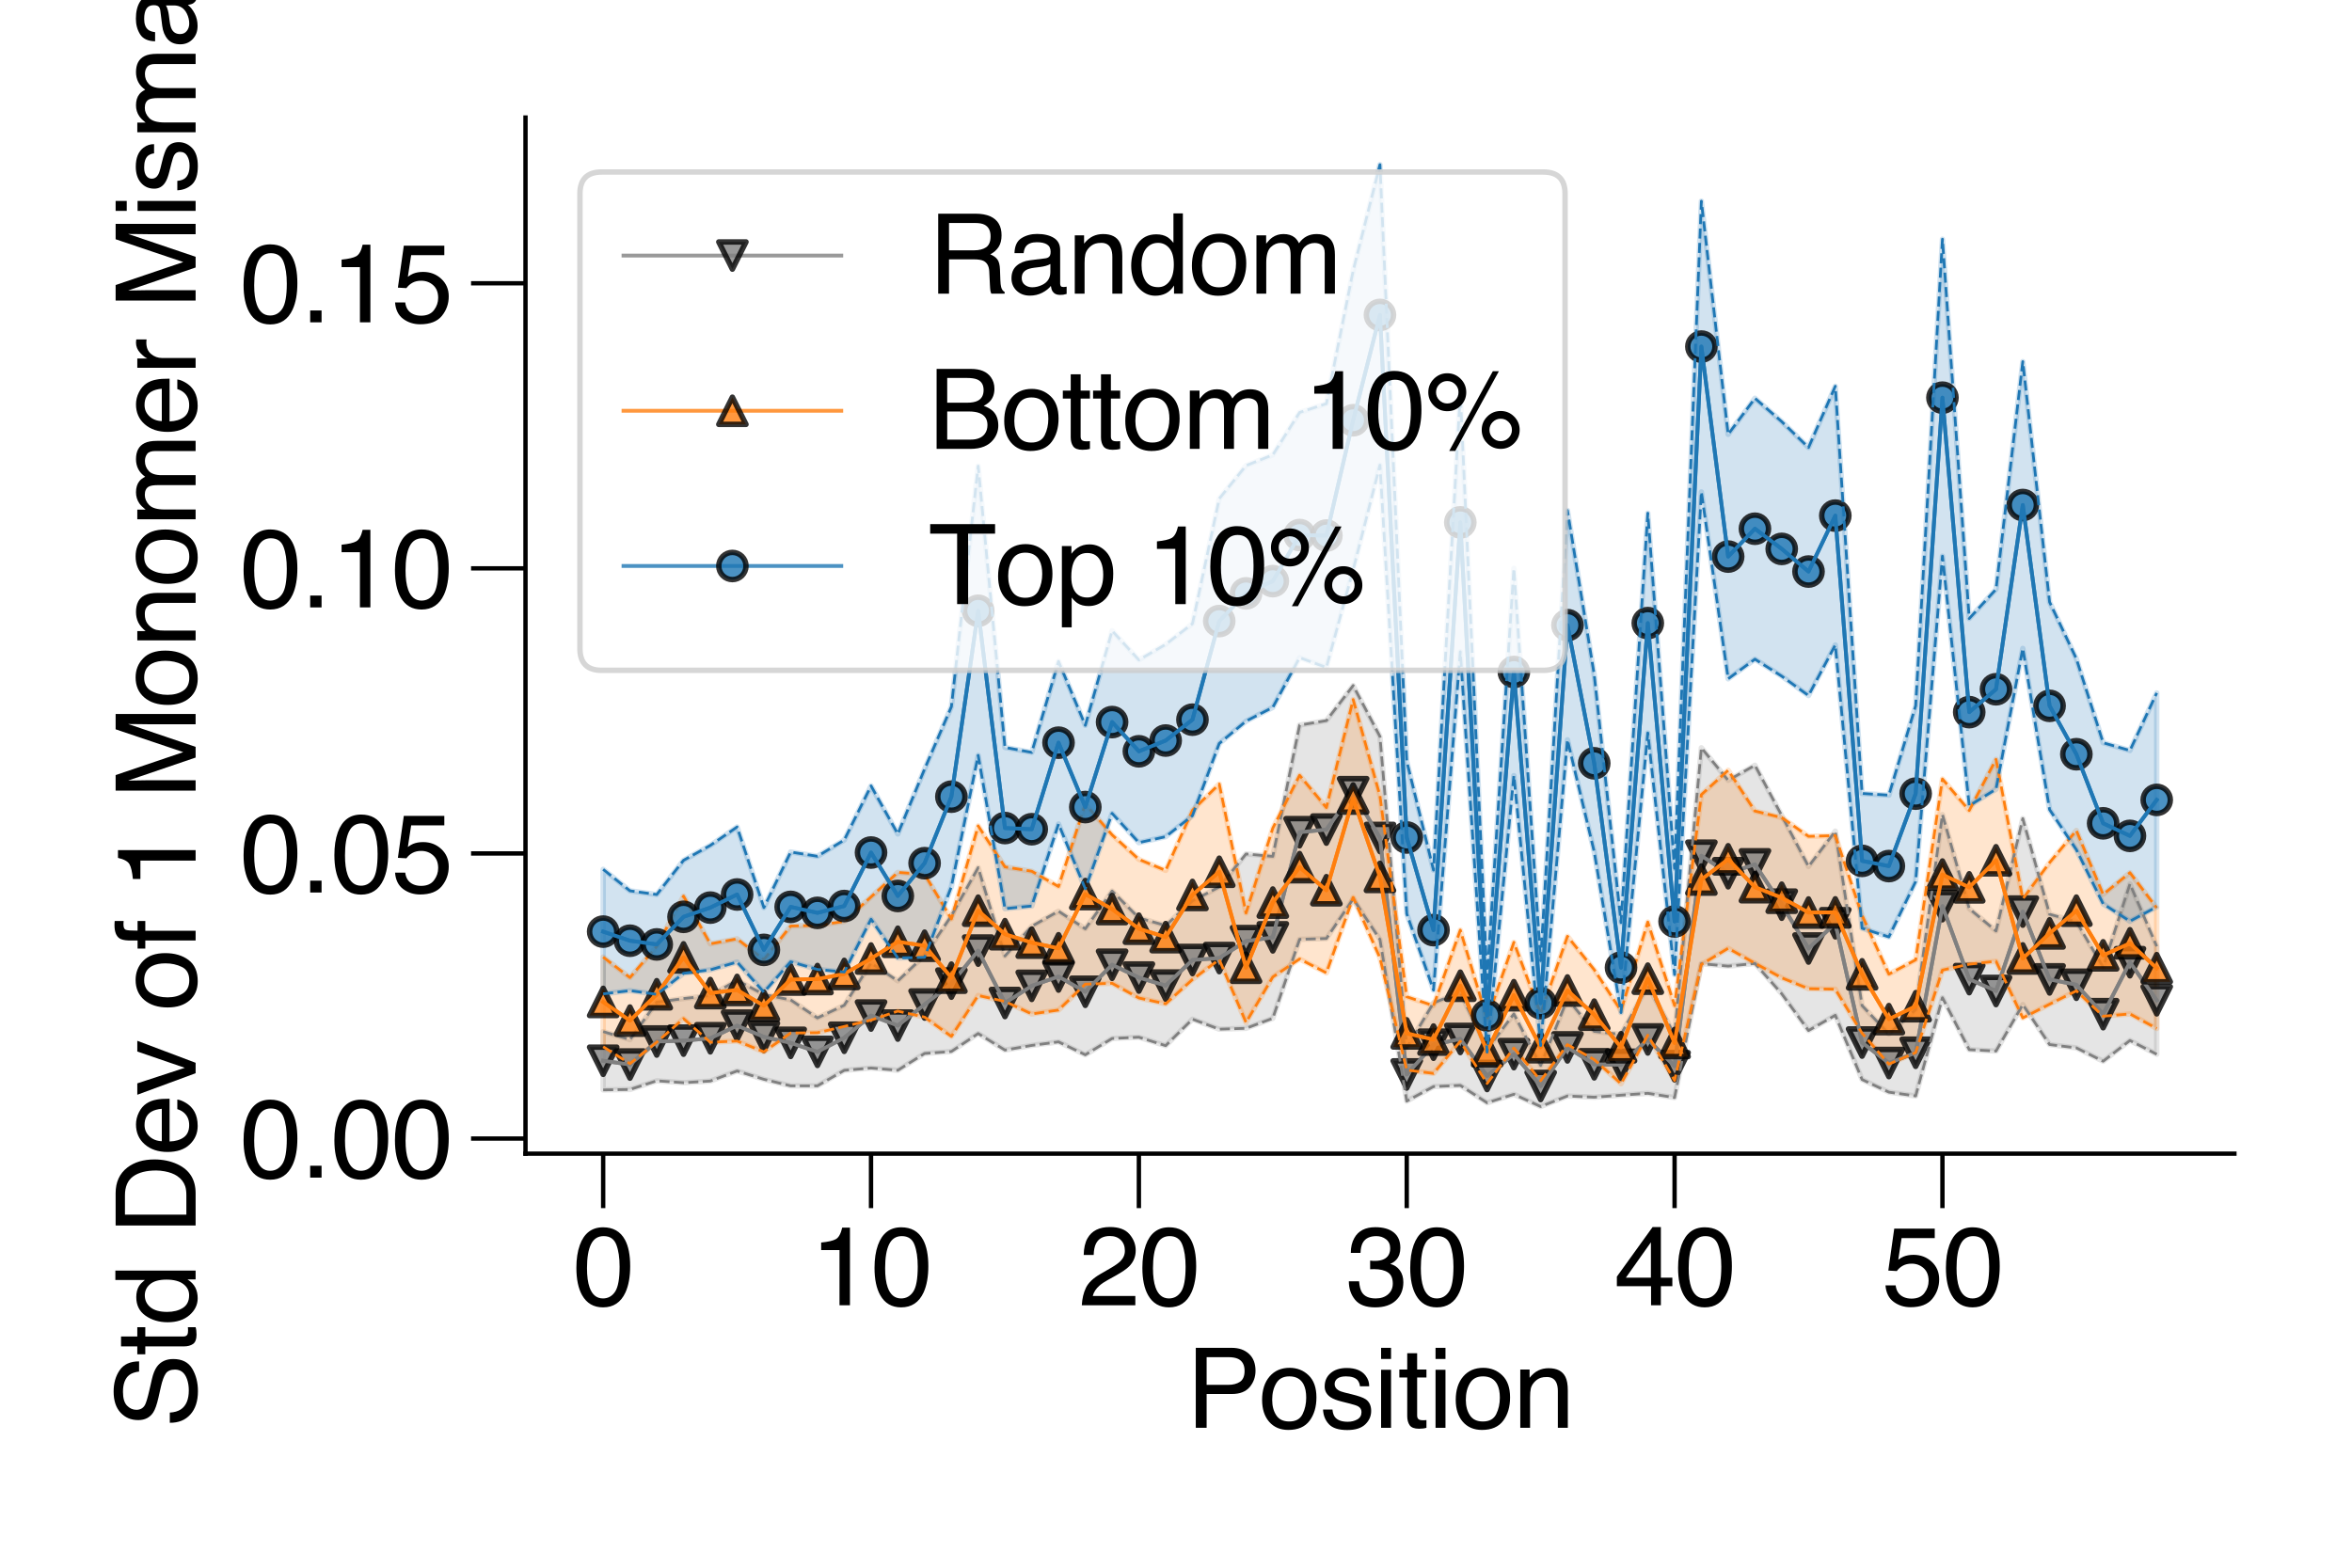 <?xml version="1.0" encoding="utf-8" standalone="no"?>
<!DOCTYPE svg PUBLIC "-//W3C//DTD SVG 1.1//EN"
  "http://www.w3.org/Graphics/SVG/1.1/DTD/svg11.dtd">
<svg height="288pt" version="1.1" viewBox="0 0 432 288" width="432pt" xmlns="http://www.w3.org/2000/svg" xmlns:xlink="http://www.w3.org/1999/xlink">
 <defs>
  <style type="text/css">*{stroke-linecap:butt;stroke-linejoin:round;}</style>
 </defs>
 <g id="figure_1">
  <g id="patch_1">
   <path d="M 0 288 
L 432 288 
L 432 0 
L 0 0 
z
" style="fill:#ffffff;"/>
  </g>
  <g id="axes_1">
   <g id="patch_2">
    <path d="M 96.52 211.94 
L 410.4 211.94 
L 410.4 21.6 
L 96.52 21.6 
z
" style="fill:#ffffff;"/>
   </g>
   <g id="PolyCollection_1">
    <defs>
     <path d="M 110.787 -98.484 
L 110.787 -87.773 
L 115.707 -87.851 
L 120.627 -89.442 
L 125.547 -89.094 
L 130.466 -89.399 
L 135.386 -91.25 
L 140.306 -89.717 
L 145.226 -88.516 
L 150.145 -88.518 
L 155.065 -91.367 
L 159.985 -91.791 
L 164.905 -91.378 
L 169.824 -94.465 
L 174.744 -94.826 
L 179.664 -98.123 
L 184.584 -95.088 
L 189.503 -95.944 
L 194.423 -96.596 
L 199.343 -94.22 
L 204.263 -97.219 
L 209.182 -97.449 
L 214.102 -95.898 
L 219.022 -100.765 
L 223.942 -98.929 
L 228.861 -99.089 
L 233.781 -100.921 
L 238.701 -115.434 
L 243.621 -115.581 
L 248.54 -122.862 
L 253.46 -115.402 
L 258.38 -85.713 
L 263.299 -88.383 
L 268.219 -88.598 
L 273.139 -85.405 
L 278.059 -86.964 
L 282.978 -84.712 
L 287.898 -86.652 
L 292.818 -86.428 
L 297.738 -86.799 
L 302.657 -87.147 
L 307.577 -86.361 
L 312.497 -110.957 
L 317.417 -110.508 
L 322.336 -111.001 
L 327.256 -105.425 
L 332.176 -98.676 
L 337.096 -101.478 
L 342.015 -89.673 
L 346.935 -87.36 
L 351.855 -86.658 
L 356.775 -104.701 
L 361.694 -95.162 
L 366.614 -94.908 
L 371.534 -103.448 
L 376.454 -96.1 
L 381.373 -95.493 
L 386.293 -93.041 
L 391.213 -96.85 
L 396.133 -94.322 
L 396.133 -114.15 
L 396.133 -114.15 
L 391.213 -125.609 
L 386.293 -110.329 
L 381.373 -118.684 
L 376.454 -120.043 
L 371.534 -137.618 
L 366.614 -116.971 
L 361.694 -121.085 
L 356.775 -138.345 
L 351.855 -102.532 
L 346.935 -98.051 
L 342.015 -103.267 
L 337.096 -135.299 
L 332.176 -128.819 
L 327.256 -138.177 
L 322.336 -147.412 
L 317.417 -144.645 
L 312.497 -150.619 
L 307.577 -97.897 
L 302.657 -106.941 
L 297.738 -97.977 
L 292.818 -98.524 
L 287.898 -104.511 
L 282.978 -92.271 
L 278.059 -101.732 
L 273.139 -95.258 
L 268.219 -105.668 
L 263.299 -103.771 
L 258.38 -95.509 
L 253.46 -152.702 
L 248.54 -162.059 
L 243.621 -155.612 
L 238.701 -154.789 
L 233.781 -130.674 
L 228.861 -131.121 
L 223.942 -125.057 
L 219.022 -122.509 
L 214.102 -117.974 
L 209.182 -119.375 
L 204.263 -124.309 
L 199.343 -117.374 
L 194.423 -120.604 
L 189.503 -117.833 
L 184.584 -112.38 
L 179.664 -128.602 
L 174.744 -119.767 
L 169.824 -112.454 
L 164.905 -107.804 
L 159.985 -111.075 
L 155.065 -103.325 
L 150.145 -101.002 
L 145.226 -104.309 
L 140.306 -105.304 
L 135.386 -107.907 
L 130.466 -105.111 
L 125.547 -104.555 
L 120.627 -103.884 
L 115.707 -97.01 
L 110.787 -98.484 
z
" id="m2aff23f184" style="stroke:#808080;stroke-opacity:0.2;"/>
    </defs>
    <g clip-path="url(#pc84c6d166f)">
     <use style="fill:#808080;fill-opacity:0.2;stroke:#808080;stroke-opacity:0.2;" x="0" xlink:href="#m2aff23f184" y="288"/>
    </g>
   </g>
   <g id="PolyCollection_2">
    <defs>
     <path d="M 110.787 -112.172 
L 110.787 -95.702 
L 115.707 -92.596 
L 120.627 -96.536 
L 125.547 -100.868 
L 130.466 -96.52 
L 135.386 -96.754 
L 140.306 -94.764 
L 145.226 -98.224 
L 150.145 -98.271 
L 155.065 -99.43 
L 159.985 -100.586 
L 164.905 -102.251 
L 169.824 -101.142 
L 174.744 -97.602 
L 179.664 -105.118 
L 184.584 -104.028 
L 189.503 -101.723 
L 194.423 -102.444 
L 199.343 -107.198 
L 204.263 -107.36 
L 209.182 -104.656 
L 214.102 -103.589 
L 219.022 -108.05 
L 223.942 -111.728 
L 228.861 -100.162 
L 233.781 -108.517 
L 238.701 -111.825 
L 243.621 -109.275 
L 248.54 -123.124 
L 253.46 -112.02 
L 258.38 -91.428 
L 263.299 -90.799 
L 268.219 -96.702 
L 273.139 -88.953 
L 278.059 -95.466 
L 282.978 -89.466 
L 287.898 -96.088 
L 292.818 -93.344 
L 297.738 -88.908 
L 302.657 -97.812 
L 307.577 -89.512 
L 312.497 -110.82 
L 317.417 -113.787 
L 322.336 -111.043 
L 327.256 -108.362 
L 332.176 -106.365 
L 337.096 -106.272 
L 342.015 -98.186 
L 346.935 -92.512 
L 351.855 -94.627 
L 356.775 -109.778 
L 361.694 -110.866 
L 366.614 -111.412 
L 371.534 -100.993 
L 376.454 -103.518 
L 381.373 -105.976 
L 386.293 -101.308 
L 391.213 -101.732 
L 396.133 -99.063 
L 396.133 -121.207 
L 396.133 -121.207 
L 391.213 -127.68 
L 386.293 -123.688 
L 381.373 -135.43 
L 376.454 -129.533 
L 371.534 -122.861 
L 366.614 -148.501 
L 361.694 -139.107 
L 356.775 -144.892 
L 351.855 -111.672 
L 346.935 -109.042 
L 342.015 -119.832 
L 337.096 -134.497 
L 332.176 -134.357 
L 327.256 -137.801 
L 322.336 -139.003 
L 317.417 -146.491 
L 312.497 -142.02 
L 307.577 -103.268 
L 302.657 -118.612 
L 297.738 -102.314 
L 292.818 -109.86 
L 287.898 -115.985 
L 282.978 -101.768 
L 278.059 -114.886 
L 273.139 -100.786 
L 268.219 -117.13 
L 263.299 -103.244 
L 258.38 -104.892 
L 253.46 -141.795 
L 248.54 -159.48 
L 243.621 -139.641 
L 238.701 -145.569 
L 233.781 -135.861 
L 228.861 -120.28 
L 223.942 -143.971 
L 219.022 -139.13 
L 214.102 -128.099 
L 209.182 -130.127 
L 204.263 -134.629 
L 199.343 -140.304 
L 194.423 -125.138 
L 189.503 -127.945 
L 184.584 -128.745 
L 179.664 -136.279 
L 174.744 -119.189 
L 169.824 -127.388 
L 164.905 -127.732 
L 159.985 -123.233 
L 155.065 -118.726 
L 150.145 -118.007 
L 145.226 -117.878 
L 140.306 -111.714 
L 135.386 -115.527 
L 130.466 -114.611 
L 125.547 -123.373 
L 120.627 -114.155 
L 115.707 -108.416 
L 110.787 -112.172 
z
" id="m52bd6d811a" style="stroke:#ff7f0e;stroke-opacity:0.2;"/>
    </defs>
    <g clip-path="url(#pc84c6d166f)">
     <use style="fill:#ff7f0e;fill-opacity:0.2;stroke:#ff7f0e;stroke-opacity:0.2;" x="0" xlink:href="#m52bd6d811a" y="288"/>
    </g>
   </g>
   <g id="PolyCollection_3">
    <defs>
     <path d="M 110.787 -128.29 
L 110.787 -105.411 
L 115.707 -106.009 
L 120.627 -105.332 
L 125.547 -109.185 
L 130.466 -109.831 
L 135.386 -111.264 
L 140.306 -105.725 
L 145.226 -111.315 
L 150.145 -109.905 
L 155.065 -109.424 
L 159.985 -119.13 
L 164.905 -112.011 
L 169.824 -112.126 
L 174.744 -125.12 
L 179.664 -149.223 
L 184.584 -121.068 
L 189.503 -121.552 
L 194.423 -136.623 
L 199.343 -124.715 
L 204.263 -138.569 
L 209.182 -133.197 
L 214.102 -134.29 
L 219.022 -138.15 
L 223.942 -151.409 
L 228.861 -155.516 
L 233.781 -158.045 
L 238.701 -167.184 
L 243.621 -165.38 
L 248.54 -183.312 
L 253.46 -202.547 
L 258.38 -120.118 
L 263.299 -106.107 
L 268.219 -168.256 
L 273.139 -94.709 
L 278.059 -145.505 
L 282.978 -95.925 
L 287.898 -152.085 
L 292.818 -131.499 
L 297.738 -101.978 
L 302.657 -153.336 
L 307.577 -108.965 
L 312.497 -197.62 
L 317.417 -163.291 
L 322.336 -166.897 
L 327.256 -163.777 
L 332.176 -160.215 
L 337.096 -169.507 
L 342.015 -117.471 
L 346.935 -115.869 
L 351.855 -126.042 
L 356.775 -185.826 
L 361.694 -139.98 
L 366.614 -143.011 
L 371.534 -168.875 
L 376.454 -139.262 
L 381.373 -131.895 
L 386.293 -121.946 
L 391.213 -118.759 
L 396.133 -121.404 
L 396.133 -160.696 
L 396.133 -160.696 
L 391.213 -150.124 
L 386.293 -151.55 
L 381.373 -166.986 
L 376.454 -177.403 
L 371.534 -221.566 
L 366.614 -179.744 
L 361.694 -174.368 
L 356.775 -244.058 
L 351.855 -158.356 
L 346.935 -141.919 
L 342.015 -142.232 
L 337.096 -217.044 
L 332.176 -205.787 
L 327.256 -210.546 
L 322.336 -214.836 
L 317.417 -208.211 
L 312.497 -251.039 
L 307.577 -128.477 
L 302.657 -193.719 
L 297.738 -118.516 
L 292.818 -164.051 
L 287.898 -194.219 
L 282.978 -111.506 
L 278.059 -183.583 
L 273.139 -108.192 
L 268.219 -215.813 
L 263.299 -128.148 
L 258.38 -148.172 
L 253.46 -257.748 
L 248.54 -238.286 
L 243.621 -213.844 
L 238.701 -212.23 
L 233.781 -204.434 
L 228.861 -202.467 
L 223.942 -196.393 
L 219.022 -173.426 
L 214.102 -169.618 
L 209.182 -166.764 
L 204.263 -172.124 
L 199.343 -154.75 
L 194.423 -166.498 
L 189.503 -149.778 
L 184.584 -150.693 
L 179.664 -202.367 
L 174.744 -158.173 
L 169.824 -146.723 
L 164.905 -134.793 
L 159.985 -143.63 
L 155.065 -133.679 
L 150.145 -130.695 
L 145.226 -131.477 
L 140.306 -121.267 
L 135.386 -136.08 
L 130.466 -132.691 
L 125.547 -129.952 
L 120.627 -123.667 
L 115.707 -124.35 
L 110.787 -128.29 
z
" id="mffea8073dc" style="stroke:#1f77b4;stroke-opacity:0.2;"/>
    </defs>
    <g clip-path="url(#pc84c6d166f)">
     <use style="fill:#1f77b4;fill-opacity:0.2;stroke:#1f77b4;stroke-opacity:0.2;" x="0" xlink:href="#mffea8073dc" y="288"/>
    </g>
   </g>
   <g id="matplotlib.axis_1">
    <g id="xtick_1">
     <g id="line2d_1">
      <defs>
       <path d="M 0 0 
L 0 10 
" id="ma856b8103b" style="stroke:#000000;stroke-width:0.8;"/>
      </defs>
      <g>
       <use style="stroke:#000000;stroke-width:0.8;" x="110.787" xlink:href="#ma856b8103b" y="211.94"/>
      </g>
     </g>
     <g id="text_1">
      <!-- 0 -->
      <g transform="translate(105.226 239.787)scale(0.2 -0.2)">
       <defs>
        <path d="M 1731 4475 
Q 2600 4475 2988 3759 
Q 3288 3206 3288 2244 
Q 3288 1331 3016 734 
Q 2622 -122 1728 -122 
Q 922 -122 528 578 
Q 200 1163 200 2147 
Q 200 2909 397 3456 
Q 766 4475 1731 4475 
z
M 1725 391 
Q 2163 391 2422 778 
Q 2681 1166 2681 2222 
Q 2681 2984 2493 3476 
Q 2306 3969 1766 3969 
Q 1269 3969 1039 3501 
Q 809 3034 809 2125 
Q 809 1441 956 1025 
Q 1181 391 1725 391 
z
" id="Helvetica-30" transform="scale(0.016)"/>
       </defs>
       <use xlink:href="#Helvetica-30"/>
      </g>
     </g>
    </g>
    <g id="xtick_2">
     <g id="line2d_2">
      <g>
       <use style="stroke:#000000;stroke-width:0.8;" x="159.985" xlink:href="#ma856b8103b" y="211.94"/>
      </g>
     </g>
     <g id="text_2">
      <!-- 10 -->
      <g transform="translate(148.863 239.787)scale(0.2 -0.2)">
       <defs>
        <path d="M 613 3169 
L 613 3600 
Q 1222 3659 1462 3798 
Q 1703 3938 1822 4456 
L 2266 4456 
L 2266 0 
L 1666 0 
L 1666 3169 
L 613 3169 
z
" id="Helvetica-31" transform="scale(0.016)"/>
       </defs>
       <use xlink:href="#Helvetica-31"/>
       <use x="55.615" xlink:href="#Helvetica-30"/>
      </g>
     </g>
    </g>
    <g id="xtick_3">
     <g id="line2d_3">
      <g>
       <use style="stroke:#000000;stroke-width:0.8;" x="209.182" xlink:href="#ma856b8103b" y="211.94"/>
      </g>
     </g>
     <g id="text_3">
      <!-- 20 -->
      <g transform="translate(198.06 239.787)scale(0.2 -0.2)">
       <defs>
        <path d="M 200 0 
Q 231 578 439 1006 
Q 647 1434 1250 1784 
L 1850 2131 
Q 2253 2366 2416 2531 
Q 2672 2791 2672 3125 
Q 2672 3516 2437 3745 
Q 2203 3975 1813 3975 
Q 1234 3975 1013 3538 
Q 894 3303 881 2888 
L 309 2888 
Q 319 3472 525 3841 
Q 891 4491 1816 4491 
Q 2584 4491 2939 4075 
Q 3294 3659 3294 3150 
Q 3294 2613 2916 2231 
Q 2697 2009 2131 1694 
L 1703 1456 
Q 1397 1288 1222 1134 
Q 909 863 828 531 
L 3272 531 
L 3272 0 
L 200 0 
z
" id="Helvetica-32" transform="scale(0.016)"/>
       </defs>
       <use xlink:href="#Helvetica-32"/>
       <use x="55.615" xlink:href="#Helvetica-30"/>
      </g>
     </g>
    </g>
    <g id="xtick_4">
     <g id="line2d_4">
      <g>
       <use style="stroke:#000000;stroke-width:0.8;" x="258.38" xlink:href="#ma856b8103b" y="211.94"/>
      </g>
     </g>
     <g id="text_4">
      <!-- 30 -->
      <g transform="translate(247.258 239.787)scale(0.2 -0.2)">
       <defs>
        <path d="M 1663 -122 
Q 869 -122 511 314 
Q 153 750 153 1375 
L 741 1375 
Q 778 941 903 744 
Q 1122 391 1694 391 
Q 2138 391 2406 628 
Q 2675 866 2675 1241 
Q 2675 1703 2392 1887 
Q 2109 2072 1606 2072 
Q 1550 2072 1492 2070 
Q 1434 2069 1375 2066 
L 1375 2563 
Q 1463 2553 1522 2550 
Q 1581 2547 1650 2547 
Q 1966 2547 2169 2647 
Q 2525 2822 2525 3272 
Q 2525 3606 2287 3787 
Q 2050 3969 1734 3969 
Q 1172 3969 956 3594 
Q 838 3388 822 3006 
L 266 3006 
Q 266 3506 466 3856 
Q 809 4481 1675 4481 
Q 2359 4481 2734 4176 
Q 3109 3872 3109 3294 
Q 3109 2881 2888 2625 
Q 2750 2466 2531 2375 
Q 2884 2278 3082 2001 
Q 3281 1725 3281 1325 
Q 3281 684 2859 281 
Q 2438 -122 1663 -122 
z
" id="Helvetica-33" transform="scale(0.016)"/>
       </defs>
       <use xlink:href="#Helvetica-33"/>
       <use x="55.615" xlink:href="#Helvetica-30"/>
      </g>
     </g>
    </g>
    <g id="xtick_5">
     <g id="line2d_5">
      <g>
       <use style="stroke:#000000;stroke-width:0.8;" x="307.577" xlink:href="#ma856b8103b" y="211.94"/>
      </g>
     </g>
     <g id="text_5">
      <!-- 40 -->
      <g transform="translate(296.455 239.787)scale(0.2 -0.2)">
       <defs>
        <path d="M 2116 1584 
L 2116 3613 
L 681 1584 
L 2116 1584 
z
M 2125 0 
L 2125 1094 
L 163 1094 
L 163 1644 
L 2213 4488 
L 2688 4488 
L 2688 1584 
L 3347 1584 
L 3347 1094 
L 2688 1094 
L 2688 0 
L 2125 0 
z
" id="Helvetica-34" transform="scale(0.016)"/>
       </defs>
       <use xlink:href="#Helvetica-34"/>
       <use x="55.615" xlink:href="#Helvetica-30"/>
      </g>
     </g>
    </g>
    <g id="xtick_6">
     <g id="line2d_6">
      <g>
       <use style="stroke:#000000;stroke-width:0.8;" x="356.775" xlink:href="#ma856b8103b" y="211.94"/>
      </g>
     </g>
     <g id="text_6">
      <!-- 50 -->
      <g transform="translate(345.653 239.787)scale(0.2 -0.2)">
       <defs>
        <path d="M 791 1141 
Q 847 659 1238 475 
Q 1438 381 1700 381 
Q 2200 381 2440 700 
Q 2681 1019 2681 1406 
Q 2681 1875 2395 2131 
Q 2109 2388 1709 2388 
Q 1419 2388 1211 2275 
Q 1003 2163 856 1963 
L 369 1991 
L 709 4400 
L 3034 4400 
L 3034 3856 
L 1131 3856 
L 941 2613 
Q 1097 2731 1238 2791 
Q 1488 2894 1816 2894 
Q 2431 2894 2859 2497 
Q 3288 2100 3288 1491 
Q 3288 856 2895 371 
Q 2503 -113 1644 -113 
Q 1097 -113 676 195 
Q 256 503 206 1141 
L 791 1141 
z
" id="Helvetica-35" transform="scale(0.016)"/>
       </defs>
       <use xlink:href="#Helvetica-35"/>
       <use x="55.615" xlink:href="#Helvetica-30"/>
      </g>
     </g>
    </g>
    <g id="text_7">
     <!-- Position -->
     <g transform="translate(217.885 262.303)scale(0.2 -0.2)">
      <defs>
       <path d="M 547 4591 
L 2613 4591 
Q 3225 4591 3600 4245 
Q 3975 3900 3975 3275 
Q 3975 2738 3640 2339 
Q 3306 1941 2613 1941 
L 1169 1941 
L 1169 0 
L 547 0 
L 547 4591 
z
M 3347 3272 
Q 3347 3778 2972 3959 
Q 2766 4056 2406 4056 
L 1169 4056 
L 1169 2466 
L 2406 2466 
Q 2825 2466 3086 2644 
Q 3347 2822 3347 3272 
z
" id="Helvetica-50" transform="scale(0.016)"/>
       <path d="M 1741 363 
Q 2300 363 2508 786 
Q 2716 1209 2716 1728 
Q 2716 2197 2566 2491 
Q 2328 2953 1747 2953 
Q 1231 2953 997 2559 
Q 763 2166 763 1609 
Q 763 1075 997 719 
Q 1231 363 1741 363 
z
M 1763 3444 
Q 2409 3444 2856 3012 
Q 3303 2581 3303 1744 
Q 3303 934 2909 406 
Q 2516 -122 1688 -122 
Q 997 -122 590 345 
Q 184 813 184 1600 
Q 184 2444 612 2944 
Q 1041 3444 1763 3444 
z
M 1744 3428 
L 1744 3428 
z
" id="Helvetica-6f" transform="scale(0.016)"/>
       <path d="M 747 1050 
Q 772 769 888 619 
Q 1100 347 1625 347 
Q 1938 347 2175 483 
Q 2413 619 2413 903 
Q 2413 1119 2222 1231 
Q 2100 1300 1741 1391 
L 1294 1503 
Q 866 1609 663 1741 
Q 300 1969 300 2372 
Q 300 2847 642 3140 
Q 984 3434 1563 3434 
Q 2319 3434 2653 2991 
Q 2863 2709 2856 2384 
L 2325 2384 
Q 2309 2575 2191 2731 
Q 1997 2953 1519 2953 
Q 1200 2953 1036 2831 
Q 872 2709 872 2509 
Q 872 2291 1088 2159 
Q 1213 2081 1456 2022 
L 1828 1931 
Q 2434 1784 2641 1647 
Q 2969 1431 2969 969 
Q 2969 522 2630 197 
Q 2291 -128 1597 -128 
Q 850 -128 539 211 
Q 228 550 206 1050 
L 747 1050 
z
M 1578 3428 
L 1578 3428 
z
" id="Helvetica-73" transform="scale(0.016)"/>
       <path d="M 413 3331 
L 984 3331 
L 984 0 
L 413 0 
L 413 3331 
z
M 413 4591 
L 984 4591 
L 984 3953 
L 413 3953 
L 413 4591 
z
" id="Helvetica-69" transform="scale(0.016)"/>
       <path d="M 525 4281 
L 1094 4281 
L 1094 3347 
L 1628 3347 
L 1628 2888 
L 1094 2888 
L 1094 703 
Q 1094 528 1213 469 
Q 1278 434 1431 434 
Q 1472 434 1519 436 
Q 1566 438 1628 444 
L 1628 0 
Q 1531 -28 1426 -40 
Q 1322 -53 1200 -53 
Q 806 -53 665 148 
Q 525 350 525 672 
L 525 2888 
L 72 2888 
L 72 3347 
L 525 3347 
L 525 4281 
z
" id="Helvetica-74" transform="scale(0.016)"/>
       <path d="M 413 3347 
L 947 3347 
L 947 2872 
Q 1184 3166 1450 3294 
Q 1716 3422 2041 3422 
Q 2753 3422 3003 2925 
Q 3141 2653 3141 2147 
L 3141 0 
L 2569 0 
L 2569 2109 
Q 2569 2416 2478 2603 
Q 2328 2916 1934 2916 
Q 1734 2916 1606 2875 
Q 1375 2806 1200 2600 
Q 1059 2434 1017 2257 
Q 975 2081 975 1753 
L 975 0 
L 413 0 
L 413 3347 
z
M 1734 3428 
L 1734 3428 
z
" id="Helvetica-6e" transform="scale(0.016)"/>
      </defs>
      <use xlink:href="#Helvetica-50"/>
      <use x="66.699" xlink:href="#Helvetica-6f"/>
      <use x="122.314" xlink:href="#Helvetica-73"/>
      <use x="172.314" xlink:href="#Helvetica-69"/>
      <use x="194.531" xlink:href="#Helvetica-74"/>
      <use x="222.314" xlink:href="#Helvetica-69"/>
      <use x="244.531" xlink:href="#Helvetica-6f"/>
      <use x="300.146" xlink:href="#Helvetica-6e"/>
     </g>
    </g>
   </g>
   <g id="matplotlib.axis_2">
    <g id="ytick_1">
     <g id="line2d_7">
      <defs>
       <path d="M 0 0 
L -10 0 
" id="m456239db82" style="stroke:#000000;stroke-width:0.8;"/>
      </defs>
      <g>
       <use style="stroke:#000000;stroke-width:0.8;" x="96.52" xlink:href="#m456239db82" y="209.163"/>
      </g>
     </g>
     <g id="text_8">
      <!-- 0.00 -->
      <g transform="translate(44.098 216.336)scale(0.2 -0.2)">
       <defs>
        <path d="M 547 681 
L 1200 681 
L 1200 0 
L 547 0 
L 547 681 
z
" id="Helvetica-2e" transform="scale(0.016)"/>
       </defs>
       <use xlink:href="#Helvetica-30"/>
       <use x="55.615" xlink:href="#Helvetica-2e"/>
       <use x="83.398" xlink:href="#Helvetica-30"/>
       <use x="139.014" xlink:href="#Helvetica-30"/>
      </g>
     </g>
    </g>
    <g id="ytick_2">
     <g id="line2d_8">
      <g>
       <use style="stroke:#000000;stroke-width:0.8;" x="96.52" xlink:href="#m456239db82" y="156.788"/>
      </g>
     </g>
     <g id="text_9">
      <!-- 0.05 -->
      <g transform="translate(44.098 163.962)scale(0.2 -0.2)">
       <use xlink:href="#Helvetica-30"/>
       <use x="55.615" xlink:href="#Helvetica-2e"/>
       <use x="83.398" xlink:href="#Helvetica-30"/>
       <use x="139.014" xlink:href="#Helvetica-35"/>
      </g>
     </g>
    </g>
    <g id="ytick_3">
     <g id="line2d_9">
      <g>
       <use style="stroke:#000000;stroke-width:0.8;" x="96.52" xlink:href="#m456239db82" y="104.414"/>
      </g>
     </g>
     <g id="text_10">
      <!-- 0.10 -->
      <g transform="translate(44.098 111.587)scale(0.2 -0.2)">
       <use xlink:href="#Helvetica-30"/>
       <use x="55.615" xlink:href="#Helvetica-2e"/>
       <use x="83.398" xlink:href="#Helvetica-31"/>
       <use x="139.014" xlink:href="#Helvetica-30"/>
      </g>
     </g>
    </g>
    <g id="ytick_4">
     <g id="line2d_10">
      <g>
       <use style="stroke:#000000;stroke-width:0.8;" x="96.52" xlink:href="#m456239db82" y="52.039"/>
      </g>
     </g>
     <g id="text_11">
      <!-- 0.15 -->
      <g transform="translate(44.098 59.213)scale(0.2 -0.2)">
       <use xlink:href="#Helvetica-30"/>
       <use x="55.615" xlink:href="#Helvetica-2e"/>
       <use x="83.398" xlink:href="#Helvetica-31"/>
       <use x="139.014" xlink:href="#Helvetica-35"/>
      </g>
     </g>
    </g>
    <g id="text_12">
     <!-- Std Dev of 1 Monomer Mismatch -->
     <g transform="translate(35.929 262.367)rotate(-90)scale(0.2 -0.2)">
      <defs>
       <path d="M 894 1481 
Q 916 1091 1078 847 
Q 1388 391 2169 391 
Q 2519 391 2806 491 
Q 3363 684 3363 1184 
Q 3363 1559 3128 1719 
Q 2891 1875 2384 1991 
L 1763 2131 
Q 1153 2269 900 2434 
Q 463 2722 463 3294 
Q 463 3913 891 4309 
Q 1319 4706 2103 4706 
Q 2825 4706 3329 4357 
Q 3834 4009 3834 3244 
L 3250 3244 
Q 3203 3613 3050 3809 
Q 2766 4169 2084 4169 
Q 1534 4169 1293 3937 
Q 1053 3706 1053 3400 
Q 1053 3063 1334 2906 
Q 1519 2806 2169 2656 
L 2813 2509 
Q 3278 2403 3531 2219 
Q 3969 1897 3969 1284 
Q 3969 522 3414 194 
Q 2859 -134 2125 -134 
Q 1269 -134 784 303 
Q 300 738 309 1481 
L 894 1481 
z
M 2150 4716 
L 2150 4716 
z
" id="Helvetica-53" transform="scale(0.016)"/>
       <path d="M 769 1634 
Q 769 1097 997 734 
Q 1225 372 1728 372 
Q 2119 372 2370 708 
Q 2622 1044 2622 1672 
Q 2622 2306 2362 2611 
Q 2103 2916 1722 2916 
Q 1297 2916 1033 2591 
Q 769 2266 769 1634 
z
M 1616 3406 
Q 2000 3406 2259 3244 
Q 2409 3150 2600 2916 
L 2600 4606 
L 3141 4606 
L 3141 0 
L 2634 0 
L 2634 466 
Q 2438 156 2169 18 
Q 1900 -119 1553 -119 
Q 994 -119 584 351 
Q 175 822 175 1603 
Q 175 2334 548 2870 
Q 922 3406 1616 3406 
z
" id="Helvetica-64" transform="scale(0.016)"/>
       <path id="Helvetica-20" transform="scale(0.016)"/>
       <path d="M 2250 531 
Q 2566 531 2769 597 
Q 3131 719 3363 1066 
Q 3547 1344 3628 1778 
Q 3675 2038 3675 2259 
Q 3675 3113 3336 3584 
Q 2997 4056 2244 4056 
L 1141 4056 
L 1141 531 
L 2250 531 
z
M 516 4591 
L 2375 4591 
Q 3322 4591 3844 3919 
Q 4309 3313 4309 2366 
Q 4309 1634 4034 1044 
Q 3550 0 2369 0 
L 516 0 
L 516 4591 
z
" id="Helvetica-44" transform="scale(0.016)"/>
       <path d="M 1806 3422 
Q 2163 3422 2497 3255 
Q 2831 3088 3006 2822 
Q 3175 2569 3231 2231 
Q 3281 2000 3281 1494 
L 828 1494 
Q 844 984 1069 676 
Q 1294 369 1766 369 
Q 2206 369 2469 659 
Q 2619 828 2681 1050 
L 3234 1050 
Q 3213 866 3089 639 
Q 2966 413 2813 269 
Q 2556 19 2178 -69 
Q 1975 -119 1719 -119 
Q 1094 -119 659 336 
Q 225 791 225 1609 
Q 225 2416 662 2919 
Q 1100 3422 1806 3422 
z
M 2703 1941 
Q 2669 2306 2544 2525 
Q 2313 2931 1772 2931 
Q 1384 2931 1121 2651 
Q 859 2372 844 1941 
L 2703 1941 
z
M 1753 3428 
L 1753 3428 
z
" id="Helvetica-65" transform="scale(0.016)"/>
       <path d="M 688 3347 
L 1581 622 
L 2516 3347 
L 3131 3347 
L 1869 0 
L 1269 0 
L 34 3347 
L 688 3347 
z
" id="Helvetica-76" transform="scale(0.016)"/>
       <path d="M 553 3856 
Q 566 4206 675 4369 
Q 872 4656 1434 4656 
Q 1488 4656 1544 4653 
Q 1600 4650 1672 4644 
L 1672 4131 
Q 1584 4138 1545 4139 
Q 1506 4141 1472 4141 
Q 1216 4141 1166 4008 
Q 1116 3875 1116 3331 
L 1672 3331 
L 1672 2888 
L 1109 2888 
L 1109 0 
L 553 0 
L 553 2888 
L 88 2888 
L 88 3331 
L 553 3331 
L 553 3856 
z
" id="Helvetica-66" transform="scale(0.016)"/>
       <path d="M 472 4591 
L 1363 4591 
L 2681 709 
L 3991 4591 
L 4872 4591 
L 4872 0 
L 4281 0 
L 4281 2709 
Q 4281 2850 4287 3175 
Q 4294 3500 4294 3872 
L 2984 0 
L 2369 0 
L 1050 3872 
L 1050 3731 
Q 1050 3563 1058 3217 
Q 1066 2872 1066 2709 
L 1066 0 
L 472 0 
L 472 4591 
z
" id="Helvetica-4d" transform="scale(0.016)"/>
       <path d="M 413 3347 
L 969 3347 
L 969 2872 
Q 1169 3119 1331 3231 
Q 1609 3422 1963 3422 
Q 2363 3422 2606 3225 
Q 2744 3113 2856 2894 
Q 3044 3163 3297 3292 
Q 3550 3422 3866 3422 
Q 4541 3422 4784 2934 
Q 4916 2672 4916 2228 
L 4916 0 
L 4331 0 
L 4331 2325 
Q 4331 2659 4164 2784 
Q 3997 2909 3756 2909 
Q 3425 2909 3186 2687 
Q 2947 2466 2947 1947 
L 2947 0 
L 2375 0 
L 2375 2184 
Q 2375 2525 2294 2681 
Q 2166 2916 1816 2916 
Q 1497 2916 1236 2669 
Q 975 2422 975 1775 
L 975 0 
L 413 0 
L 413 3347 
z
" id="Helvetica-6d" transform="scale(0.016)"/>
       <path d="M 428 3347 
L 963 3347 
L 963 2769 
Q 1028 2938 1284 3180 
Q 1541 3422 1875 3422 
Q 1891 3422 1928 3419 
Q 1966 3416 2056 3406 
L 2056 2813 
Q 2006 2822 1964 2825 
Q 1922 2828 1872 2828 
Q 1447 2828 1219 2554 
Q 991 2281 991 1925 
L 991 0 
L 428 0 
L 428 3347 
z
" id="Helvetica-72" transform="scale(0.016)"/>
       <path d="M 844 891 
Q 844 647 1022 506 
Q 1200 366 1444 366 
Q 1741 366 2019 503 
Q 2488 731 2488 1250 
L 2488 1703 
Q 2384 1638 2221 1594 
Q 2059 1550 1903 1531 
L 1563 1488 
Q 1256 1447 1103 1359 
Q 844 1213 844 891 
z
M 2206 2028 
Q 2400 2053 2466 2191 
Q 2503 2266 2503 2406 
Q 2503 2694 2298 2823 
Q 2094 2953 1713 2953 
Q 1272 2953 1088 2716 
Q 984 2584 953 2325 
L 428 2325 
Q 444 2944 830 3186 
Q 1216 3428 1725 3428 
Q 2316 3428 2684 3203 
Q 3050 2978 3050 2503 
L 3050 575 
Q 3050 488 3086 434 
Q 3122 381 3238 381 
Q 3275 381 3322 386 
Q 3369 391 3422 400 
L 3422 -16 
Q 3291 -53 3222 -62 
Q 3153 -72 3034 -72 
Q 2744 -72 2613 134 
Q 2544 244 2516 444 
Q 2344 219 2022 53 
Q 1700 -113 1313 -113 
Q 847 -113 551 170 
Q 256 453 256 878 
Q 256 1344 547 1600 
Q 838 1856 1309 1916 
L 2206 2028 
z
M 1741 3428 
L 1741 3428 
z
" id="Helvetica-61" transform="scale(0.016)"/>
       <path d="M 1703 3444 
Q 2269 3444 2623 3169 
Q 2978 2894 3050 2222 
L 2503 2222 
Q 2453 2531 2275 2736 
Q 2097 2941 1703 2941 
Q 1166 2941 934 2416 
Q 784 2075 784 1575 
Q 784 1072 996 728 
Q 1209 384 1666 384 
Q 2016 384 2220 598 
Q 2425 813 2503 1184 
L 3050 1184 
Q 2956 519 2581 211 
Q 2206 -97 1622 -97 
Q 966 -97 575 383 
Q 184 863 184 1581 
Q 184 2463 612 2953 
Q 1041 3444 1703 3444 
z
M 1616 3428 
L 1616 3428 
z
" id="Helvetica-63" transform="scale(0.016)"/>
       <path d="M 413 4606 
L 975 4606 
L 975 2894 
Q 1175 3147 1334 3250 
Q 1606 3428 2013 3428 
Q 2741 3428 3000 2919 
Q 3141 2641 3141 2147 
L 3141 0 
L 2563 0 
L 2563 2109 
Q 2563 2478 2469 2650 
Q 2316 2925 1894 2925 
Q 1544 2925 1259 2684 
Q 975 2444 975 1775 
L 975 0 
L 413 0 
L 413 4606 
z
" id="Helvetica-68" transform="scale(0.016)"/>
      </defs>
      <use xlink:href="#Helvetica-53"/>
      <use x="66.699" xlink:href="#Helvetica-74"/>
      <use x="94.482" xlink:href="#Helvetica-64"/>
      <use x="150.098" xlink:href="#Helvetica-20"/>
      <use x="177.881" xlink:href="#Helvetica-44"/>
      <use x="250.098" xlink:href="#Helvetica-65"/>
      <use x="305.713" xlink:href="#Helvetica-76"/>
      <use x="355.713" xlink:href="#Helvetica-20"/>
      <use x="383.496" xlink:href="#Helvetica-6f"/>
      <use x="439.111" xlink:href="#Helvetica-66"/>
      <use x="466.895" xlink:href="#Helvetica-20"/>
      <use x="494.678" xlink:href="#Helvetica-31"/>
      <use x="550.293" xlink:href="#Helvetica-20"/>
      <use x="578.076" xlink:href="#Helvetica-4d"/>
      <use x="661.377" xlink:href="#Helvetica-6f"/>
      <use x="716.992" xlink:href="#Helvetica-6e"/>
      <use x="772.607" xlink:href="#Helvetica-6f"/>
      <use x="828.223" xlink:href="#Helvetica-6d"/>
      <use x="911.523" xlink:href="#Helvetica-65"/>
      <use x="967.139" xlink:href="#Helvetica-72"/>
      <use x="1000.439" xlink:href="#Helvetica-20"/>
      <use x="1028.223" xlink:href="#Helvetica-4d"/>
      <use x="1111.523" xlink:href="#Helvetica-69"/>
      <use x="1133.74" xlink:href="#Helvetica-73"/>
      <use x="1183.74" xlink:href="#Helvetica-6d"/>
      <use x="1267.041" xlink:href="#Helvetica-61"/>
      <use x="1322.656" xlink:href="#Helvetica-74"/>
      <use x="1350.439" xlink:href="#Helvetica-63"/>
      <use x="1400.439" xlink:href="#Helvetica-68"/>
     </g>
    </g>
   </g>
   <g id="line2d_11">
    <path clip-path="url(#pc84c6d166f)" d="M 110.787 194.872 
L 115.707 195.569 
L 120.627 191.337 
L 125.547 191.175 
L 130.466 190.745 
L 135.386 188.421 
L 140.306 190.489 
L 145.226 191.587 
L 150.145 193.24 
L 155.065 190.654 
L 159.985 186.567 
L 164.905 188.409 
L 169.824 184.541 
L 174.744 180.704 
L 179.664 174.638 
L 184.584 184.266 
L 189.503 181.111 
L 194.423 179.4 
L 199.343 182.203 
L 204.263 177.236 
L 209.182 179.588 
L 214.102 181.064 
L 219.022 176.363 
L 223.942 176.007 
L 228.861 172.895 
L 233.781 172.203 
L 238.701 152.888 
L 243.621 152.403 
L 248.54 145.54 
L 253.46 153.948 
L 258.38 197.389 
L 263.299 191.923 
L 268.219 190.867 
L 273.139 197.669 
L 278.059 193.652 
L 282.978 199.508 
L 287.898 192.419 
L 292.818 195.524 
L 297.738 195.612 
L 302.657 190.956 
L 307.577 195.871 
L 312.497 157.212 
L 317.417 160.424 
L 322.336 158.794 
L 327.256 166.199 
L 332.176 174.252 
L 337.096 169.612 
L 342.015 191.53 
L 346.935 195.295 
L 351.855 193.405 
L 356.775 166.477 
L 361.694 179.876 
L 366.614 182.06 
L 371.534 167.467 
L 376.454 179.929 
L 381.373 180.911 
L 386.293 186.315 
L 391.213 176.771 
L 396.133 183.764 
" style="fill:none;stroke:#808080;stroke-linecap:square;stroke-opacity:0.8;stroke-width:0.7;"/>
    <defs>
     <path d="M -0 2.5 
L 2.5 -2.5 
L -2.5 -2.5 
z
" id="mf3d25f80d2" style="stroke:#000000;stroke-linejoin:miter;stroke-opacity:0.8;"/>
    </defs>
    <g clip-path="url(#pc84c6d166f)">
     <use style="fill:#808080;fill-opacity:0.8;stroke:#000000;stroke-linejoin:miter;stroke-opacity:0.8;" x="110.787" xlink:href="#mf3d25f80d2" y="194.872"/>
     <use style="fill:#808080;fill-opacity:0.8;stroke:#000000;stroke-linejoin:miter;stroke-opacity:0.8;" x="115.707" xlink:href="#mf3d25f80d2" y="195.569"/>
     <use style="fill:#808080;fill-opacity:0.8;stroke:#000000;stroke-linejoin:miter;stroke-opacity:0.8;" x="120.627" xlink:href="#mf3d25f80d2" y="191.337"/>
     <use style="fill:#808080;fill-opacity:0.8;stroke:#000000;stroke-linejoin:miter;stroke-opacity:0.8;" x="125.547" xlink:href="#mf3d25f80d2" y="191.175"/>
     <use style="fill:#808080;fill-opacity:0.8;stroke:#000000;stroke-linejoin:miter;stroke-opacity:0.8;" x="130.466" xlink:href="#mf3d25f80d2" y="190.745"/>
     <use style="fill:#808080;fill-opacity:0.8;stroke:#000000;stroke-linejoin:miter;stroke-opacity:0.8;" x="135.386" xlink:href="#mf3d25f80d2" y="188.421"/>
     <use style="fill:#808080;fill-opacity:0.8;stroke:#000000;stroke-linejoin:miter;stroke-opacity:0.8;" x="140.306" xlink:href="#mf3d25f80d2" y="190.489"/>
     <use style="fill:#808080;fill-opacity:0.8;stroke:#000000;stroke-linejoin:miter;stroke-opacity:0.8;" x="145.226" xlink:href="#mf3d25f80d2" y="191.587"/>
     <use style="fill:#808080;fill-opacity:0.8;stroke:#000000;stroke-linejoin:miter;stroke-opacity:0.8;" x="150.145" xlink:href="#mf3d25f80d2" y="193.24"/>
     <use style="fill:#808080;fill-opacity:0.8;stroke:#000000;stroke-linejoin:miter;stroke-opacity:0.8;" x="155.065" xlink:href="#mf3d25f80d2" y="190.654"/>
     <use style="fill:#808080;fill-opacity:0.8;stroke:#000000;stroke-linejoin:miter;stroke-opacity:0.8;" x="159.985" xlink:href="#mf3d25f80d2" y="186.567"/>
     <use style="fill:#808080;fill-opacity:0.8;stroke:#000000;stroke-linejoin:miter;stroke-opacity:0.8;" x="164.905" xlink:href="#mf3d25f80d2" y="188.409"/>
     <use style="fill:#808080;fill-opacity:0.8;stroke:#000000;stroke-linejoin:miter;stroke-opacity:0.8;" x="169.824" xlink:href="#mf3d25f80d2" y="184.541"/>
     <use style="fill:#808080;fill-opacity:0.8;stroke:#000000;stroke-linejoin:miter;stroke-opacity:0.8;" x="174.744" xlink:href="#mf3d25f80d2" y="180.704"/>
     <use style="fill:#808080;fill-opacity:0.8;stroke:#000000;stroke-linejoin:miter;stroke-opacity:0.8;" x="179.664" xlink:href="#mf3d25f80d2" y="174.638"/>
     <use style="fill:#808080;fill-opacity:0.8;stroke:#000000;stroke-linejoin:miter;stroke-opacity:0.8;" x="184.584" xlink:href="#mf3d25f80d2" y="184.266"/>
     <use style="fill:#808080;fill-opacity:0.8;stroke:#000000;stroke-linejoin:miter;stroke-opacity:0.8;" x="189.503" xlink:href="#mf3d25f80d2" y="181.111"/>
     <use style="fill:#808080;fill-opacity:0.8;stroke:#000000;stroke-linejoin:miter;stroke-opacity:0.8;" x="194.423" xlink:href="#mf3d25f80d2" y="179.4"/>
     <use style="fill:#808080;fill-opacity:0.8;stroke:#000000;stroke-linejoin:miter;stroke-opacity:0.8;" x="199.343" xlink:href="#mf3d25f80d2" y="182.203"/>
     <use style="fill:#808080;fill-opacity:0.8;stroke:#000000;stroke-linejoin:miter;stroke-opacity:0.8;" x="204.263" xlink:href="#mf3d25f80d2" y="177.236"/>
     <use style="fill:#808080;fill-opacity:0.8;stroke:#000000;stroke-linejoin:miter;stroke-opacity:0.8;" x="209.182" xlink:href="#mf3d25f80d2" y="179.588"/>
     <use style="fill:#808080;fill-opacity:0.8;stroke:#000000;stroke-linejoin:miter;stroke-opacity:0.8;" x="214.102" xlink:href="#mf3d25f80d2" y="181.064"/>
     <use style="fill:#808080;fill-opacity:0.8;stroke:#000000;stroke-linejoin:miter;stroke-opacity:0.8;" x="219.022" xlink:href="#mf3d25f80d2" y="176.363"/>
     <use style="fill:#808080;fill-opacity:0.8;stroke:#000000;stroke-linejoin:miter;stroke-opacity:0.8;" x="223.942" xlink:href="#mf3d25f80d2" y="176.007"/>
     <use style="fill:#808080;fill-opacity:0.8;stroke:#000000;stroke-linejoin:miter;stroke-opacity:0.8;" x="228.861" xlink:href="#mf3d25f80d2" y="172.895"/>
     <use style="fill:#808080;fill-opacity:0.8;stroke:#000000;stroke-linejoin:miter;stroke-opacity:0.8;" x="233.781" xlink:href="#mf3d25f80d2" y="172.203"/>
     <use style="fill:#808080;fill-opacity:0.8;stroke:#000000;stroke-linejoin:miter;stroke-opacity:0.8;" x="238.701" xlink:href="#mf3d25f80d2" y="152.888"/>
     <use style="fill:#808080;fill-opacity:0.8;stroke:#000000;stroke-linejoin:miter;stroke-opacity:0.8;" x="243.621" xlink:href="#mf3d25f80d2" y="152.403"/>
     <use style="fill:#808080;fill-opacity:0.8;stroke:#000000;stroke-linejoin:miter;stroke-opacity:0.8;" x="248.54" xlink:href="#mf3d25f80d2" y="145.54"/>
     <use style="fill:#808080;fill-opacity:0.8;stroke:#000000;stroke-linejoin:miter;stroke-opacity:0.8;" x="253.46" xlink:href="#mf3d25f80d2" y="153.948"/>
     <use style="fill:#808080;fill-opacity:0.8;stroke:#000000;stroke-linejoin:miter;stroke-opacity:0.8;" x="258.38" xlink:href="#mf3d25f80d2" y="197.389"/>
     <use style="fill:#808080;fill-opacity:0.8;stroke:#000000;stroke-linejoin:miter;stroke-opacity:0.8;" x="263.299" xlink:href="#mf3d25f80d2" y="191.923"/>
     <use style="fill:#808080;fill-opacity:0.8;stroke:#000000;stroke-linejoin:miter;stroke-opacity:0.8;" x="268.219" xlink:href="#mf3d25f80d2" y="190.867"/>
     <use style="fill:#808080;fill-opacity:0.8;stroke:#000000;stroke-linejoin:miter;stroke-opacity:0.8;" x="273.139" xlink:href="#mf3d25f80d2" y="197.669"/>
     <use style="fill:#808080;fill-opacity:0.8;stroke:#000000;stroke-linejoin:miter;stroke-opacity:0.8;" x="278.059" xlink:href="#mf3d25f80d2" y="193.652"/>
     <use style="fill:#808080;fill-opacity:0.8;stroke:#000000;stroke-linejoin:miter;stroke-opacity:0.8;" x="282.978" xlink:href="#mf3d25f80d2" y="199.508"/>
     <use style="fill:#808080;fill-opacity:0.8;stroke:#000000;stroke-linejoin:miter;stroke-opacity:0.8;" x="287.898" xlink:href="#mf3d25f80d2" y="192.419"/>
     <use style="fill:#808080;fill-opacity:0.8;stroke:#000000;stroke-linejoin:miter;stroke-opacity:0.8;" x="292.818" xlink:href="#mf3d25f80d2" y="195.524"/>
     <use style="fill:#808080;fill-opacity:0.8;stroke:#000000;stroke-linejoin:miter;stroke-opacity:0.8;" x="297.738" xlink:href="#mf3d25f80d2" y="195.612"/>
     <use style="fill:#808080;fill-opacity:0.8;stroke:#000000;stroke-linejoin:miter;stroke-opacity:0.8;" x="302.657" xlink:href="#mf3d25f80d2" y="190.956"/>
     <use style="fill:#808080;fill-opacity:0.8;stroke:#000000;stroke-linejoin:miter;stroke-opacity:0.8;" x="307.577" xlink:href="#mf3d25f80d2" y="195.871"/>
     <use style="fill:#808080;fill-opacity:0.8;stroke:#000000;stroke-linejoin:miter;stroke-opacity:0.8;" x="312.497" xlink:href="#mf3d25f80d2" y="157.212"/>
     <use style="fill:#808080;fill-opacity:0.8;stroke:#000000;stroke-linejoin:miter;stroke-opacity:0.8;" x="317.417" xlink:href="#mf3d25f80d2" y="160.424"/>
     <use style="fill:#808080;fill-opacity:0.8;stroke:#000000;stroke-linejoin:miter;stroke-opacity:0.8;" x="322.336" xlink:href="#mf3d25f80d2" y="158.794"/>
     <use style="fill:#808080;fill-opacity:0.8;stroke:#000000;stroke-linejoin:miter;stroke-opacity:0.8;" x="327.256" xlink:href="#mf3d25f80d2" y="166.199"/>
     <use style="fill:#808080;fill-opacity:0.8;stroke:#000000;stroke-linejoin:miter;stroke-opacity:0.8;" x="332.176" xlink:href="#mf3d25f80d2" y="174.252"/>
     <use style="fill:#808080;fill-opacity:0.8;stroke:#000000;stroke-linejoin:miter;stroke-opacity:0.8;" x="337.096" xlink:href="#mf3d25f80d2" y="169.612"/>
     <use style="fill:#808080;fill-opacity:0.8;stroke:#000000;stroke-linejoin:miter;stroke-opacity:0.8;" x="342.015" xlink:href="#mf3d25f80d2" y="191.53"/>
     <use style="fill:#808080;fill-opacity:0.8;stroke:#000000;stroke-linejoin:miter;stroke-opacity:0.8;" x="346.935" xlink:href="#mf3d25f80d2" y="195.295"/>
     <use style="fill:#808080;fill-opacity:0.8;stroke:#000000;stroke-linejoin:miter;stroke-opacity:0.8;" x="351.855" xlink:href="#mf3d25f80d2" y="193.405"/>
     <use style="fill:#808080;fill-opacity:0.8;stroke:#000000;stroke-linejoin:miter;stroke-opacity:0.8;" x="356.775" xlink:href="#mf3d25f80d2" y="166.477"/>
     <use style="fill:#808080;fill-opacity:0.8;stroke:#000000;stroke-linejoin:miter;stroke-opacity:0.8;" x="361.694" xlink:href="#mf3d25f80d2" y="179.876"/>
     <use style="fill:#808080;fill-opacity:0.8;stroke:#000000;stroke-linejoin:miter;stroke-opacity:0.8;" x="366.614" xlink:href="#mf3d25f80d2" y="182.06"/>
     <use style="fill:#808080;fill-opacity:0.8;stroke:#000000;stroke-linejoin:miter;stroke-opacity:0.8;" x="371.534" xlink:href="#mf3d25f80d2" y="167.467"/>
     <use style="fill:#808080;fill-opacity:0.8;stroke:#000000;stroke-linejoin:miter;stroke-opacity:0.8;" x="376.454" xlink:href="#mf3d25f80d2" y="179.929"/>
     <use style="fill:#808080;fill-opacity:0.8;stroke:#000000;stroke-linejoin:miter;stroke-opacity:0.8;" x="381.373" xlink:href="#mf3d25f80d2" y="180.911"/>
     <use style="fill:#808080;fill-opacity:0.8;stroke:#000000;stroke-linejoin:miter;stroke-opacity:0.8;" x="386.293" xlink:href="#mf3d25f80d2" y="186.315"/>
     <use style="fill:#808080;fill-opacity:0.8;stroke:#000000;stroke-linejoin:miter;stroke-opacity:0.8;" x="391.213" xlink:href="#mf3d25f80d2" y="176.771"/>
     <use style="fill:#808080;fill-opacity:0.8;stroke:#000000;stroke-linejoin:miter;stroke-opacity:0.8;" x="396.133" xlink:href="#mf3d25f80d2" y="183.764"/>
    </g>
   </g>
   <g id="line2d_12">
    <path clip-path="url(#pc84c6d166f)" d="M 110.787 194.872 
L 115.707 195.569 
L 120.627 191.337 
L 125.547 191.175 
L 130.466 190.745 
L 135.386 188.421 
L 140.306 190.489 
L 145.226 191.587 
L 150.145 193.24 
L 155.065 190.654 
L 159.985 186.567 
L 164.905 188.409 
L 169.824 184.541 
L 174.744 180.704 
L 179.664 174.638 
L 184.584 184.266 
L 189.503 181.111 
L 194.423 179.4 
L 199.343 182.203 
L 204.263 177.236 
L 209.182 179.588 
L 214.102 181.064 
L 219.022 176.363 
L 223.942 176.007 
L 228.861 172.895 
L 233.781 172.203 
L 238.701 152.888 
L 243.621 152.403 
L 248.54 145.54 
L 253.46 153.948 
L 258.38 197.389 
L 263.299 191.923 
L 268.219 190.867 
L 273.139 197.669 
L 278.059 193.652 
L 282.978 199.508 
L 287.898 192.419 
L 292.818 195.524 
L 297.738 195.612 
L 302.657 190.956 
L 307.577 195.871 
L 312.497 157.212 
L 317.417 160.424 
L 322.336 158.794 
L 327.256 166.199 
L 332.176 174.252 
L 337.096 169.612 
L 342.015 191.53 
L 346.935 195.295 
L 351.855 193.405 
L 356.775 166.477 
L 361.694 179.876 
L 366.614 182.06 
L 371.534 167.467 
L 376.454 179.929 
L 381.373 180.911 
L 386.293 186.315 
L 391.213 176.771 
L 396.133 183.764 
" style="fill:none;stroke:#808080;stroke-linecap:square;stroke-width:0.7;"/>
   </g>
   <g id="line2d_13">
    <path clip-path="url(#pc84c6d166f)" d="M 110.787 200.227 
L 115.707 200.149 
L 120.627 198.558 
L 125.547 198.906 
L 130.466 198.601 
L 135.386 196.75 
L 140.306 198.283 
L 145.226 199.484 
L 150.145 199.482 
L 155.065 196.633 
L 159.985 196.209 
L 164.905 196.622 
L 169.824 193.535 
L 174.744 193.174 
L 179.664 189.877 
L 184.584 192.912 
L 189.503 192.056 
L 194.423 191.404 
L 199.343 193.78 
L 204.263 190.781 
L 209.182 190.551 
L 214.102 192.102 
L 219.022 187.235 
L 223.942 189.071 
L 228.861 188.911 
L 233.781 187.079 
L 238.701 172.566 
L 243.621 172.419 
L 248.54 165.138 
L 253.46 172.598 
L 258.38 202.287 
L 263.299 199.617 
L 268.219 199.402 
L 273.139 202.595 
L 278.059 201.036 
L 282.978 203.288 
L 287.898 201.348 
L 292.818 201.572 
L 297.738 201.201 
L 302.657 200.853 
L 307.577 201.639 
L 312.497 177.043 
L 317.417 177.492 
L 322.336 176.999 
L 327.256 182.575 
L 332.176 189.324 
L 337.096 186.522 
L 342.015 198.327 
L 346.935 200.64 
L 351.855 201.342 
L 356.775 183.299 
L 361.694 192.838 
L 366.614 193.092 
L 371.534 184.552 
L 376.454 191.9 
L 381.373 192.507 
L 386.293 194.959 
L 391.213 191.15 
L 396.133 193.678 
" style="fill:none;stroke:#808080;stroke-dasharray:1.85,0.8;stroke-dashoffset:0;stroke-width:0.5;"/>
   </g>
   <g id="line2d_14">
    <path clip-path="url(#pc84c6d166f)" d="M 110.787 189.516 
L 115.707 190.99 
L 120.627 184.116 
L 125.547 183.445 
L 130.466 182.889 
L 135.386 180.093 
L 140.306 182.696 
L 145.226 183.691 
L 150.145 186.998 
L 155.065 184.675 
L 159.985 176.925 
L 164.905 180.196 
L 169.824 175.546 
L 174.744 168.233 
L 179.664 159.398 
L 184.584 175.62 
L 189.503 170.167 
L 194.423 167.396 
L 199.343 170.626 
L 204.263 163.691 
L 209.182 168.625 
L 214.102 170.026 
L 219.022 165.491 
L 223.942 162.943 
L 228.861 156.879 
L 233.781 157.326 
L 238.701 133.211 
L 243.621 132.388 
L 248.54 125.941 
L 253.46 135.298 
L 258.38 192.491 
L 263.299 184.229 
L 268.219 182.332 
L 273.139 192.742 
L 278.059 186.268 
L 282.978 195.729 
L 287.898 183.489 
L 292.818 189.476 
L 297.738 190.023 
L 302.657 181.059 
L 307.577 190.103 
L 312.497 137.381 
L 317.417 143.355 
L 322.336 140.588 
L 327.256 149.823 
L 332.176 159.181 
L 337.096 152.701 
L 342.015 184.733 
L 346.935 189.949 
L 351.855 185.468 
L 356.775 149.655 
L 361.694 166.915 
L 366.614 171.029 
L 371.534 150.382 
L 376.454 167.957 
L 381.373 169.316 
L 386.293 177.671 
L 391.213 162.391 
L 396.133 173.85 
" style="fill:none;stroke:#808080;stroke-dasharray:1.85,0.8;stroke-dashoffset:0;stroke-width:0.5;"/>
   </g>
   <g id="line2d_15">
    <path clip-path="url(#pc84c6d166f)" d="M 110.787 184.063 
L 115.707 187.494 
L 120.627 182.655 
L 125.547 175.88 
L 130.466 182.435 
L 135.386 181.859 
L 140.306 184.761 
L 145.226 179.949 
L 150.145 179.861 
L 155.065 178.922 
L 159.985 176.091 
L 164.905 173.009 
L 169.824 173.735 
L 174.744 179.604 
L 179.664 167.301 
L 184.584 171.614 
L 189.503 173.166 
L 194.423 174.209 
L 199.343 164.249 
L 204.263 167.006 
L 209.182 170.609 
L 214.102 172.156 
L 219.022 164.41 
L 223.942 160.151 
L 228.861 177.779 
L 233.781 165.811 
L 238.701 159.303 
L 243.621 163.542 
L 248.54 146.698 
L 253.46 161.093 
L 258.38 189.84 
L 263.299 190.978 
L 268.219 181.084 
L 273.139 193.13 
L 278.059 182.824 
L 282.978 192.383 
L 287.898 181.964 
L 292.818 186.398 
L 297.738 192.389 
L 302.657 179.788 
L 307.577 191.61 
L 312.497 161.58 
L 317.417 157.861 
L 322.336 162.977 
L 327.256 164.919 
L 332.176 167.639 
L 337.096 167.616 
L 342.015 178.991 
L 346.935 187.223 
L 351.855 184.85 
L 356.775 160.665 
L 361.694 163.014 
L 366.614 158.043 
L 371.534 176.073 
L 376.454 171.474 
L 381.373 167.297 
L 386.293 175.502 
L 391.213 173.294 
L 396.133 177.865 
" style="fill:none;stroke:#ff7f0e;stroke-linecap:square;stroke-opacity:0.8;stroke-width:0.7;"/>
    <defs>
     <path d="M 0 -2.5 
L -2.5 2.5 
L 2.5 2.5 
z
" id="ma6af2d901a" style="stroke:#000000;stroke-linejoin:miter;stroke-opacity:0.8;"/>
    </defs>
    <g clip-path="url(#pc84c6d166f)">
     <use style="fill:#ff7f0e;fill-opacity:0.8;stroke:#000000;stroke-linejoin:miter;stroke-opacity:0.8;" x="110.787" xlink:href="#ma6af2d901a" y="184.063"/>
     <use style="fill:#ff7f0e;fill-opacity:0.8;stroke:#000000;stroke-linejoin:miter;stroke-opacity:0.8;" x="115.707" xlink:href="#ma6af2d901a" y="187.494"/>
     <use style="fill:#ff7f0e;fill-opacity:0.8;stroke:#000000;stroke-linejoin:miter;stroke-opacity:0.8;" x="120.627" xlink:href="#ma6af2d901a" y="182.655"/>
     <use style="fill:#ff7f0e;fill-opacity:0.8;stroke:#000000;stroke-linejoin:miter;stroke-opacity:0.8;" x="125.547" xlink:href="#ma6af2d901a" y="175.88"/>
     <use style="fill:#ff7f0e;fill-opacity:0.8;stroke:#000000;stroke-linejoin:miter;stroke-opacity:0.8;" x="130.466" xlink:href="#ma6af2d901a" y="182.435"/>
     <use style="fill:#ff7f0e;fill-opacity:0.8;stroke:#000000;stroke-linejoin:miter;stroke-opacity:0.8;" x="135.386" xlink:href="#ma6af2d901a" y="181.859"/>
     <use style="fill:#ff7f0e;fill-opacity:0.8;stroke:#000000;stroke-linejoin:miter;stroke-opacity:0.8;" x="140.306" xlink:href="#ma6af2d901a" y="184.761"/>
     <use style="fill:#ff7f0e;fill-opacity:0.8;stroke:#000000;stroke-linejoin:miter;stroke-opacity:0.8;" x="145.226" xlink:href="#ma6af2d901a" y="179.949"/>
     <use style="fill:#ff7f0e;fill-opacity:0.8;stroke:#000000;stroke-linejoin:miter;stroke-opacity:0.8;" x="150.145" xlink:href="#ma6af2d901a" y="179.861"/>
     <use style="fill:#ff7f0e;fill-opacity:0.8;stroke:#000000;stroke-linejoin:miter;stroke-opacity:0.8;" x="155.065" xlink:href="#ma6af2d901a" y="178.922"/>
     <use style="fill:#ff7f0e;fill-opacity:0.8;stroke:#000000;stroke-linejoin:miter;stroke-opacity:0.8;" x="159.985" xlink:href="#ma6af2d901a" y="176.091"/>
     <use style="fill:#ff7f0e;fill-opacity:0.8;stroke:#000000;stroke-linejoin:miter;stroke-opacity:0.8;" x="164.905" xlink:href="#ma6af2d901a" y="173.009"/>
     <use style="fill:#ff7f0e;fill-opacity:0.8;stroke:#000000;stroke-linejoin:miter;stroke-opacity:0.8;" x="169.824" xlink:href="#ma6af2d901a" y="173.735"/>
     <use style="fill:#ff7f0e;fill-opacity:0.8;stroke:#000000;stroke-linejoin:miter;stroke-opacity:0.8;" x="174.744" xlink:href="#ma6af2d901a" y="179.604"/>
     <use style="fill:#ff7f0e;fill-opacity:0.8;stroke:#000000;stroke-linejoin:miter;stroke-opacity:0.8;" x="179.664" xlink:href="#ma6af2d901a" y="167.301"/>
     <use style="fill:#ff7f0e;fill-opacity:0.8;stroke:#000000;stroke-linejoin:miter;stroke-opacity:0.8;" x="184.584" xlink:href="#ma6af2d901a" y="171.614"/>
     <use style="fill:#ff7f0e;fill-opacity:0.8;stroke:#000000;stroke-linejoin:miter;stroke-opacity:0.8;" x="189.503" xlink:href="#ma6af2d901a" y="173.166"/>
     <use style="fill:#ff7f0e;fill-opacity:0.8;stroke:#000000;stroke-linejoin:miter;stroke-opacity:0.8;" x="194.423" xlink:href="#ma6af2d901a" y="174.209"/>
     <use style="fill:#ff7f0e;fill-opacity:0.8;stroke:#000000;stroke-linejoin:miter;stroke-opacity:0.8;" x="199.343" xlink:href="#ma6af2d901a" y="164.249"/>
     <use style="fill:#ff7f0e;fill-opacity:0.8;stroke:#000000;stroke-linejoin:miter;stroke-opacity:0.8;" x="204.263" xlink:href="#ma6af2d901a" y="167.006"/>
     <use style="fill:#ff7f0e;fill-opacity:0.8;stroke:#000000;stroke-linejoin:miter;stroke-opacity:0.8;" x="209.182" xlink:href="#ma6af2d901a" y="170.609"/>
     <use style="fill:#ff7f0e;fill-opacity:0.8;stroke:#000000;stroke-linejoin:miter;stroke-opacity:0.8;" x="214.102" xlink:href="#ma6af2d901a" y="172.156"/>
     <use style="fill:#ff7f0e;fill-opacity:0.8;stroke:#000000;stroke-linejoin:miter;stroke-opacity:0.8;" x="219.022" xlink:href="#ma6af2d901a" y="164.41"/>
     <use style="fill:#ff7f0e;fill-opacity:0.8;stroke:#000000;stroke-linejoin:miter;stroke-opacity:0.8;" x="223.942" xlink:href="#ma6af2d901a" y="160.151"/>
     <use style="fill:#ff7f0e;fill-opacity:0.8;stroke:#000000;stroke-linejoin:miter;stroke-opacity:0.8;" x="228.861" xlink:href="#ma6af2d901a" y="177.779"/>
     <use style="fill:#ff7f0e;fill-opacity:0.8;stroke:#000000;stroke-linejoin:miter;stroke-opacity:0.8;" x="233.781" xlink:href="#ma6af2d901a" y="165.811"/>
     <use style="fill:#ff7f0e;fill-opacity:0.8;stroke:#000000;stroke-linejoin:miter;stroke-opacity:0.8;" x="238.701" xlink:href="#ma6af2d901a" y="159.303"/>
     <use style="fill:#ff7f0e;fill-opacity:0.8;stroke:#000000;stroke-linejoin:miter;stroke-opacity:0.8;" x="243.621" xlink:href="#ma6af2d901a" y="163.542"/>
     <use style="fill:#ff7f0e;fill-opacity:0.8;stroke:#000000;stroke-linejoin:miter;stroke-opacity:0.8;" x="248.54" xlink:href="#ma6af2d901a" y="146.698"/>
     <use style="fill:#ff7f0e;fill-opacity:0.8;stroke:#000000;stroke-linejoin:miter;stroke-opacity:0.8;" x="253.46" xlink:href="#ma6af2d901a" y="161.093"/>
     <use style="fill:#ff7f0e;fill-opacity:0.8;stroke:#000000;stroke-linejoin:miter;stroke-opacity:0.8;" x="258.38" xlink:href="#ma6af2d901a" y="189.84"/>
     <use style="fill:#ff7f0e;fill-opacity:0.8;stroke:#000000;stroke-linejoin:miter;stroke-opacity:0.8;" x="263.299" xlink:href="#ma6af2d901a" y="190.978"/>
     <use style="fill:#ff7f0e;fill-opacity:0.8;stroke:#000000;stroke-linejoin:miter;stroke-opacity:0.8;" x="268.219" xlink:href="#ma6af2d901a" y="181.084"/>
     <use style="fill:#ff7f0e;fill-opacity:0.8;stroke:#000000;stroke-linejoin:miter;stroke-opacity:0.8;" x="273.139" xlink:href="#ma6af2d901a" y="193.13"/>
     <use style="fill:#ff7f0e;fill-opacity:0.8;stroke:#000000;stroke-linejoin:miter;stroke-opacity:0.8;" x="278.059" xlink:href="#ma6af2d901a" y="182.824"/>
     <use style="fill:#ff7f0e;fill-opacity:0.8;stroke:#000000;stroke-linejoin:miter;stroke-opacity:0.8;" x="282.978" xlink:href="#ma6af2d901a" y="192.383"/>
     <use style="fill:#ff7f0e;fill-opacity:0.8;stroke:#000000;stroke-linejoin:miter;stroke-opacity:0.8;" x="287.898" xlink:href="#ma6af2d901a" y="181.964"/>
     <use style="fill:#ff7f0e;fill-opacity:0.8;stroke:#000000;stroke-linejoin:miter;stroke-opacity:0.8;" x="292.818" xlink:href="#ma6af2d901a" y="186.398"/>
     <use style="fill:#ff7f0e;fill-opacity:0.8;stroke:#000000;stroke-linejoin:miter;stroke-opacity:0.8;" x="297.738" xlink:href="#ma6af2d901a" y="192.389"/>
     <use style="fill:#ff7f0e;fill-opacity:0.8;stroke:#000000;stroke-linejoin:miter;stroke-opacity:0.8;" x="302.657" xlink:href="#ma6af2d901a" y="179.788"/>
     <use style="fill:#ff7f0e;fill-opacity:0.8;stroke:#000000;stroke-linejoin:miter;stroke-opacity:0.8;" x="307.577" xlink:href="#ma6af2d901a" y="191.61"/>
     <use style="fill:#ff7f0e;fill-opacity:0.8;stroke:#000000;stroke-linejoin:miter;stroke-opacity:0.8;" x="312.497" xlink:href="#ma6af2d901a" y="161.58"/>
     <use style="fill:#ff7f0e;fill-opacity:0.8;stroke:#000000;stroke-linejoin:miter;stroke-opacity:0.8;" x="317.417" xlink:href="#ma6af2d901a" y="157.861"/>
     <use style="fill:#ff7f0e;fill-opacity:0.8;stroke:#000000;stroke-linejoin:miter;stroke-opacity:0.8;" x="322.336" xlink:href="#ma6af2d901a" y="162.977"/>
     <use style="fill:#ff7f0e;fill-opacity:0.8;stroke:#000000;stroke-linejoin:miter;stroke-opacity:0.8;" x="327.256" xlink:href="#ma6af2d901a" y="164.919"/>
     <use style="fill:#ff7f0e;fill-opacity:0.8;stroke:#000000;stroke-linejoin:miter;stroke-opacity:0.8;" x="332.176" xlink:href="#ma6af2d901a" y="167.639"/>
     <use style="fill:#ff7f0e;fill-opacity:0.8;stroke:#000000;stroke-linejoin:miter;stroke-opacity:0.8;" x="337.096" xlink:href="#ma6af2d901a" y="167.616"/>
     <use style="fill:#ff7f0e;fill-opacity:0.8;stroke:#000000;stroke-linejoin:miter;stroke-opacity:0.8;" x="342.015" xlink:href="#ma6af2d901a" y="178.991"/>
     <use style="fill:#ff7f0e;fill-opacity:0.8;stroke:#000000;stroke-linejoin:miter;stroke-opacity:0.8;" x="346.935" xlink:href="#ma6af2d901a" y="187.223"/>
     <use style="fill:#ff7f0e;fill-opacity:0.8;stroke:#000000;stroke-linejoin:miter;stroke-opacity:0.8;" x="351.855" xlink:href="#ma6af2d901a" y="184.85"/>
     <use style="fill:#ff7f0e;fill-opacity:0.8;stroke:#000000;stroke-linejoin:miter;stroke-opacity:0.8;" x="356.775" xlink:href="#ma6af2d901a" y="160.665"/>
     <use style="fill:#ff7f0e;fill-opacity:0.8;stroke:#000000;stroke-linejoin:miter;stroke-opacity:0.8;" x="361.694" xlink:href="#ma6af2d901a" y="163.014"/>
     <use style="fill:#ff7f0e;fill-opacity:0.8;stroke:#000000;stroke-linejoin:miter;stroke-opacity:0.8;" x="366.614" xlink:href="#ma6af2d901a" y="158.043"/>
     <use style="fill:#ff7f0e;fill-opacity:0.8;stroke:#000000;stroke-linejoin:miter;stroke-opacity:0.8;" x="371.534" xlink:href="#ma6af2d901a" y="176.073"/>
     <use style="fill:#ff7f0e;fill-opacity:0.8;stroke:#000000;stroke-linejoin:miter;stroke-opacity:0.8;" x="376.454" xlink:href="#ma6af2d901a" y="171.474"/>
     <use style="fill:#ff7f0e;fill-opacity:0.8;stroke:#000000;stroke-linejoin:miter;stroke-opacity:0.8;" x="381.373" xlink:href="#ma6af2d901a" y="167.297"/>
     <use style="fill:#ff7f0e;fill-opacity:0.8;stroke:#000000;stroke-linejoin:miter;stroke-opacity:0.8;" x="386.293" xlink:href="#ma6af2d901a" y="175.502"/>
     <use style="fill:#ff7f0e;fill-opacity:0.8;stroke:#000000;stroke-linejoin:miter;stroke-opacity:0.8;" x="391.213" xlink:href="#ma6af2d901a" y="173.294"/>
     <use style="fill:#ff7f0e;fill-opacity:0.8;stroke:#000000;stroke-linejoin:miter;stroke-opacity:0.8;" x="396.133" xlink:href="#ma6af2d901a" y="177.865"/>
    </g>
   </g>
   <g id="line2d_16">
    <path clip-path="url(#pc84c6d166f)" d="M 110.787 184.063 
L 115.707 187.494 
L 120.627 182.655 
L 125.547 175.88 
L 130.466 182.435 
L 135.386 181.859 
L 140.306 184.761 
L 145.226 179.949 
L 150.145 179.861 
L 155.065 178.922 
L 159.985 176.091 
L 164.905 173.009 
L 169.824 173.735 
L 174.744 179.604 
L 179.664 167.301 
L 184.584 171.614 
L 189.503 173.166 
L 194.423 174.209 
L 199.343 164.249 
L 204.263 167.006 
L 209.182 170.609 
L 214.102 172.156 
L 219.022 164.41 
L 223.942 160.151 
L 228.861 177.779 
L 233.781 165.811 
L 238.701 159.303 
L 243.621 163.542 
L 248.54 146.698 
L 253.46 161.093 
L 258.38 189.84 
L 263.299 190.978 
L 268.219 181.084 
L 273.139 193.13 
L 278.059 182.824 
L 282.978 192.383 
L 287.898 181.964 
L 292.818 186.398 
L 297.738 192.389 
L 302.657 179.788 
L 307.577 191.61 
L 312.497 161.58 
L 317.417 157.861 
L 322.336 162.977 
L 327.256 164.919 
L 332.176 167.639 
L 337.096 167.616 
L 342.015 178.991 
L 346.935 187.223 
L 351.855 184.85 
L 356.775 160.665 
L 361.694 163.014 
L 366.614 158.043 
L 371.534 176.073 
L 376.454 171.474 
L 381.373 167.297 
L 386.293 175.502 
L 391.213 173.294 
L 396.133 177.865 
" style="fill:none;stroke:#ff7f0e;stroke-linecap:square;stroke-width:0.7;"/>
   </g>
   <g id="line2d_17">
    <path clip-path="url(#pc84c6d166f)" d="M 110.787 192.298 
L 115.707 195.404 
L 120.627 191.464 
L 125.547 187.132 
L 130.466 191.48 
L 135.386 191.246 
L 140.306 193.236 
L 145.226 189.776 
L 150.145 189.729 
L 155.065 188.57 
L 159.985 187.414 
L 164.905 185.749 
L 169.824 186.858 
L 174.744 190.398 
L 179.664 182.882 
L 184.584 183.972 
L 189.503 186.277 
L 194.423 185.556 
L 199.343 180.802 
L 204.263 180.64 
L 209.182 183.344 
L 214.102 184.411 
L 219.022 179.95 
L 223.942 176.272 
L 228.861 187.838 
L 233.781 179.483 
L 238.701 176.175 
L 243.621 178.725 
L 248.54 164.876 
L 253.46 175.98 
L 258.38 196.572 
L 263.299 197.201 
L 268.219 191.298 
L 273.139 199.047 
L 278.059 192.534 
L 282.978 198.534 
L 287.898 191.912 
L 292.818 194.656 
L 297.738 199.092 
L 302.657 190.188 
L 307.577 198.488 
L 312.497 177.18 
L 317.417 174.213 
L 322.336 176.957 
L 327.256 179.638 
L 332.176 181.635 
L 337.096 181.728 
L 342.015 189.814 
L 346.935 195.488 
L 351.855 193.373 
L 356.775 178.222 
L 361.694 177.134 
L 366.614 176.588 
L 371.534 187.007 
L 376.454 184.482 
L 381.373 182.024 
L 386.293 186.692 
L 391.213 186.268 
L 396.133 188.937 
" style="fill:none;stroke:#ff7f0e;stroke-dasharray:1.85,0.8;stroke-dashoffset:0;stroke-width:0.5;"/>
   </g>
   <g id="line2d_18">
    <path clip-path="url(#pc84c6d166f)" d="M 110.787 175.828 
L 115.707 179.584 
L 120.627 173.845 
L 125.547 164.627 
L 130.466 173.389 
L 135.386 172.473 
L 140.306 176.286 
L 145.226 170.122 
L 150.145 169.993 
L 155.065 169.274 
L 159.985 164.767 
L 164.905 160.268 
L 169.824 160.612 
L 174.744 168.811 
L 179.664 151.721 
L 184.584 159.255 
L 189.503 160.055 
L 194.423 162.862 
L 199.343 147.696 
L 204.263 153.371 
L 209.182 157.873 
L 214.102 159.901 
L 219.022 148.87 
L 223.942 144.029 
L 228.861 167.72 
L 233.781 152.139 
L 238.701 142.431 
L 243.621 148.359 
L 248.54 128.52 
L 253.46 146.205 
L 258.38 183.108 
L 263.299 184.756 
L 268.219 170.87 
L 273.139 187.214 
L 278.059 173.114 
L 282.978 186.232 
L 287.898 172.015 
L 292.818 178.14 
L 297.738 185.686 
L 302.657 169.388 
L 307.577 184.732 
L 312.497 145.98 
L 317.417 141.509 
L 322.336 148.997 
L 327.256 150.199 
L 332.176 153.643 
L 337.096 153.503 
L 342.015 168.168 
L 346.935 178.958 
L 351.855 176.328 
L 356.775 143.108 
L 361.694 148.893 
L 366.614 139.499 
L 371.534 165.139 
L 376.454 158.467 
L 381.373 152.57 
L 386.293 164.312 
L 391.213 160.32 
L 396.133 166.793 
" style="fill:none;stroke:#ff7f0e;stroke-dasharray:1.85,0.8;stroke-dashoffset:0;stroke-width:0.5;"/>
   </g>
   <g id="line2d_19">
    <path clip-path="url(#pc84c6d166f)" d="M 110.787 171.149 
L 115.707 172.82 
L 120.627 173.5 
L 125.547 168.431 
L 130.466 166.739 
L 135.386 164.328 
L 140.306 174.504 
L 145.226 166.604 
L 150.145 167.7 
L 155.065 166.449 
L 159.985 156.62 
L 164.905 164.598 
L 169.824 158.575 
L 174.744 146.354 
L 179.664 112.205 
L 184.584 152.12 
L 189.503 152.335 
L 194.423 136.439 
L 199.343 148.267 
L 204.263 132.653 
L 209.182 138.02 
L 214.102 136.046 
L 219.022 132.212 
L 223.942 114.099 
L 228.861 109.008 
L 233.781 106.761 
L 238.701 98.293 
L 243.621 98.388 
L 248.54 77.201 
L 253.46 57.853 
L 258.38 153.855 
L 263.299 170.872 
L 268.219 95.965 
L 273.139 186.55 
L 278.059 123.456 
L 282.978 184.284 
L 287.898 114.848 
L 292.818 140.225 
L 297.738 177.753 
L 302.657 114.473 
L 307.577 169.279 
L 312.497 63.67 
L 317.417 102.249 
L 322.336 97.133 
L 327.256 100.838 
L 332.176 104.999 
L 337.096 94.725 
L 342.015 158.149 
L 346.935 159.106 
L 351.855 145.801 
L 356.775 73.058 
L 361.694 130.826 
L 366.614 126.623 
L 371.534 92.779 
L 376.454 129.668 
L 381.373 138.559 
L 386.293 151.252 
L 391.213 153.558 
L 396.133 146.95 
" style="fill:none;stroke:#1f77b4;stroke-linecap:square;stroke-opacity:0.8;stroke-width:0.7;"/>
    <defs>
     <path d="M 0 2.5 
C 0.663 2.5 1.299 2.237 1.768 1.768 
C 2.237 1.299 2.5 0.663 2.5 0 
C 2.5 -0.663 2.237 -1.299 1.768 -1.768 
C 1.299 -2.237 0.663 -2.5 0 -2.5 
C -0.663 -2.5 -1.299 -2.237 -1.768 -1.768 
C -2.237 -1.299 -2.5 -0.663 -2.5 0 
C -2.5 0.663 -2.237 1.299 -1.768 1.768 
C -1.299 2.237 -0.663 2.5 0 2.5 
z
" id="mff3d63ce7e" style="stroke:#000000;stroke-opacity:0.8;"/>
    </defs>
    <g clip-path="url(#pc84c6d166f)">
     <use style="fill:#1f77b4;fill-opacity:0.8;stroke:#000000;stroke-opacity:0.8;" x="110.787" xlink:href="#mff3d63ce7e" y="171.149"/>
     <use style="fill:#1f77b4;fill-opacity:0.8;stroke:#000000;stroke-opacity:0.8;" x="115.707" xlink:href="#mff3d63ce7e" y="172.82"/>
     <use style="fill:#1f77b4;fill-opacity:0.8;stroke:#000000;stroke-opacity:0.8;" x="120.627" xlink:href="#mff3d63ce7e" y="173.5"/>
     <use style="fill:#1f77b4;fill-opacity:0.8;stroke:#000000;stroke-opacity:0.8;" x="125.547" xlink:href="#mff3d63ce7e" y="168.431"/>
     <use style="fill:#1f77b4;fill-opacity:0.8;stroke:#000000;stroke-opacity:0.8;" x="130.466" xlink:href="#mff3d63ce7e" y="166.739"/>
     <use style="fill:#1f77b4;fill-opacity:0.8;stroke:#000000;stroke-opacity:0.8;" x="135.386" xlink:href="#mff3d63ce7e" y="164.328"/>
     <use style="fill:#1f77b4;fill-opacity:0.8;stroke:#000000;stroke-opacity:0.8;" x="140.306" xlink:href="#mff3d63ce7e" y="174.504"/>
     <use style="fill:#1f77b4;fill-opacity:0.8;stroke:#000000;stroke-opacity:0.8;" x="145.226" xlink:href="#mff3d63ce7e" y="166.604"/>
     <use style="fill:#1f77b4;fill-opacity:0.8;stroke:#000000;stroke-opacity:0.8;" x="150.145" xlink:href="#mff3d63ce7e" y="167.7"/>
     <use style="fill:#1f77b4;fill-opacity:0.8;stroke:#000000;stroke-opacity:0.8;" x="155.065" xlink:href="#mff3d63ce7e" y="166.449"/>
     <use style="fill:#1f77b4;fill-opacity:0.8;stroke:#000000;stroke-opacity:0.8;" x="159.985" xlink:href="#mff3d63ce7e" y="156.62"/>
     <use style="fill:#1f77b4;fill-opacity:0.8;stroke:#000000;stroke-opacity:0.8;" x="164.905" xlink:href="#mff3d63ce7e" y="164.598"/>
     <use style="fill:#1f77b4;fill-opacity:0.8;stroke:#000000;stroke-opacity:0.8;" x="169.824" xlink:href="#mff3d63ce7e" y="158.575"/>
     <use style="fill:#1f77b4;fill-opacity:0.8;stroke:#000000;stroke-opacity:0.8;" x="174.744" xlink:href="#mff3d63ce7e" y="146.354"/>
     <use style="fill:#1f77b4;fill-opacity:0.8;stroke:#000000;stroke-opacity:0.8;" x="179.664" xlink:href="#mff3d63ce7e" y="112.205"/>
     <use style="fill:#1f77b4;fill-opacity:0.8;stroke:#000000;stroke-opacity:0.8;" x="184.584" xlink:href="#mff3d63ce7e" y="152.12"/>
     <use style="fill:#1f77b4;fill-opacity:0.8;stroke:#000000;stroke-opacity:0.8;" x="189.503" xlink:href="#mff3d63ce7e" y="152.335"/>
     <use style="fill:#1f77b4;fill-opacity:0.8;stroke:#000000;stroke-opacity:0.8;" x="194.423" xlink:href="#mff3d63ce7e" y="136.439"/>
     <use style="fill:#1f77b4;fill-opacity:0.8;stroke:#000000;stroke-opacity:0.8;" x="199.343" xlink:href="#mff3d63ce7e" y="148.267"/>
     <use style="fill:#1f77b4;fill-opacity:0.8;stroke:#000000;stroke-opacity:0.8;" x="204.263" xlink:href="#mff3d63ce7e" y="132.653"/>
     <use style="fill:#1f77b4;fill-opacity:0.8;stroke:#000000;stroke-opacity:0.8;" x="209.182" xlink:href="#mff3d63ce7e" y="138.02"/>
     <use style="fill:#1f77b4;fill-opacity:0.8;stroke:#000000;stroke-opacity:0.8;" x="214.102" xlink:href="#mff3d63ce7e" y="136.046"/>
     <use style="fill:#1f77b4;fill-opacity:0.8;stroke:#000000;stroke-opacity:0.8;" x="219.022" xlink:href="#mff3d63ce7e" y="132.212"/>
     <use style="fill:#1f77b4;fill-opacity:0.8;stroke:#000000;stroke-opacity:0.8;" x="223.942" xlink:href="#mff3d63ce7e" y="114.099"/>
     <use style="fill:#1f77b4;fill-opacity:0.8;stroke:#000000;stroke-opacity:0.8;" x="228.861" xlink:href="#mff3d63ce7e" y="109.008"/>
     <use style="fill:#1f77b4;fill-opacity:0.8;stroke:#000000;stroke-opacity:0.8;" x="233.781" xlink:href="#mff3d63ce7e" y="106.761"/>
     <use style="fill:#1f77b4;fill-opacity:0.8;stroke:#000000;stroke-opacity:0.8;" x="238.701" xlink:href="#mff3d63ce7e" y="98.293"/>
     <use style="fill:#1f77b4;fill-opacity:0.8;stroke:#000000;stroke-opacity:0.8;" x="243.621" xlink:href="#mff3d63ce7e" y="98.388"/>
     <use style="fill:#1f77b4;fill-opacity:0.8;stroke:#000000;stroke-opacity:0.8;" x="248.54" xlink:href="#mff3d63ce7e" y="77.201"/>
     <use style="fill:#1f77b4;fill-opacity:0.8;stroke:#000000;stroke-opacity:0.8;" x="253.46" xlink:href="#mff3d63ce7e" y="57.853"/>
     <use style="fill:#1f77b4;fill-opacity:0.8;stroke:#000000;stroke-opacity:0.8;" x="258.38" xlink:href="#mff3d63ce7e" y="153.855"/>
     <use style="fill:#1f77b4;fill-opacity:0.8;stroke:#000000;stroke-opacity:0.8;" x="263.299" xlink:href="#mff3d63ce7e" y="170.872"/>
     <use style="fill:#1f77b4;fill-opacity:0.8;stroke:#000000;stroke-opacity:0.8;" x="268.219" xlink:href="#mff3d63ce7e" y="95.965"/>
     <use style="fill:#1f77b4;fill-opacity:0.8;stroke:#000000;stroke-opacity:0.8;" x="273.139" xlink:href="#mff3d63ce7e" y="186.55"/>
     <use style="fill:#1f77b4;fill-opacity:0.8;stroke:#000000;stroke-opacity:0.8;" x="278.059" xlink:href="#mff3d63ce7e" y="123.456"/>
     <use style="fill:#1f77b4;fill-opacity:0.8;stroke:#000000;stroke-opacity:0.8;" x="282.978" xlink:href="#mff3d63ce7e" y="184.284"/>
     <use style="fill:#1f77b4;fill-opacity:0.8;stroke:#000000;stroke-opacity:0.8;" x="287.898" xlink:href="#mff3d63ce7e" y="114.848"/>
     <use style="fill:#1f77b4;fill-opacity:0.8;stroke:#000000;stroke-opacity:0.8;" x="292.818" xlink:href="#mff3d63ce7e" y="140.225"/>
     <use style="fill:#1f77b4;fill-opacity:0.8;stroke:#000000;stroke-opacity:0.8;" x="297.738" xlink:href="#mff3d63ce7e" y="177.753"/>
     <use style="fill:#1f77b4;fill-opacity:0.8;stroke:#000000;stroke-opacity:0.8;" x="302.657" xlink:href="#mff3d63ce7e" y="114.473"/>
     <use style="fill:#1f77b4;fill-opacity:0.8;stroke:#000000;stroke-opacity:0.8;" x="307.577" xlink:href="#mff3d63ce7e" y="169.279"/>
     <use style="fill:#1f77b4;fill-opacity:0.8;stroke:#000000;stroke-opacity:0.8;" x="312.497" xlink:href="#mff3d63ce7e" y="63.67"/>
     <use style="fill:#1f77b4;fill-opacity:0.8;stroke:#000000;stroke-opacity:0.8;" x="317.417" xlink:href="#mff3d63ce7e" y="102.249"/>
     <use style="fill:#1f77b4;fill-opacity:0.8;stroke:#000000;stroke-opacity:0.8;" x="322.336" xlink:href="#mff3d63ce7e" y="97.133"/>
     <use style="fill:#1f77b4;fill-opacity:0.8;stroke:#000000;stroke-opacity:0.8;" x="327.256" xlink:href="#mff3d63ce7e" y="100.838"/>
     <use style="fill:#1f77b4;fill-opacity:0.8;stroke:#000000;stroke-opacity:0.8;" x="332.176" xlink:href="#mff3d63ce7e" y="104.999"/>
     <use style="fill:#1f77b4;fill-opacity:0.8;stroke:#000000;stroke-opacity:0.8;" x="337.096" xlink:href="#mff3d63ce7e" y="94.725"/>
     <use style="fill:#1f77b4;fill-opacity:0.8;stroke:#000000;stroke-opacity:0.8;" x="342.015" xlink:href="#mff3d63ce7e" y="158.149"/>
     <use style="fill:#1f77b4;fill-opacity:0.8;stroke:#000000;stroke-opacity:0.8;" x="346.935" xlink:href="#mff3d63ce7e" y="159.106"/>
     <use style="fill:#1f77b4;fill-opacity:0.8;stroke:#000000;stroke-opacity:0.8;" x="351.855" xlink:href="#mff3d63ce7e" y="145.801"/>
     <use style="fill:#1f77b4;fill-opacity:0.8;stroke:#000000;stroke-opacity:0.8;" x="356.775" xlink:href="#mff3d63ce7e" y="73.058"/>
     <use style="fill:#1f77b4;fill-opacity:0.8;stroke:#000000;stroke-opacity:0.8;" x="361.694" xlink:href="#mff3d63ce7e" y="130.826"/>
     <use style="fill:#1f77b4;fill-opacity:0.8;stroke:#000000;stroke-opacity:0.8;" x="366.614" xlink:href="#mff3d63ce7e" y="126.623"/>
     <use style="fill:#1f77b4;fill-opacity:0.8;stroke:#000000;stroke-opacity:0.8;" x="371.534" xlink:href="#mff3d63ce7e" y="92.779"/>
     <use style="fill:#1f77b4;fill-opacity:0.8;stroke:#000000;stroke-opacity:0.8;" x="376.454" xlink:href="#mff3d63ce7e" y="129.668"/>
     <use style="fill:#1f77b4;fill-opacity:0.8;stroke:#000000;stroke-opacity:0.8;" x="381.373" xlink:href="#mff3d63ce7e" y="138.559"/>
     <use style="fill:#1f77b4;fill-opacity:0.8;stroke:#000000;stroke-opacity:0.8;" x="386.293" xlink:href="#mff3d63ce7e" y="151.252"/>
     <use style="fill:#1f77b4;fill-opacity:0.8;stroke:#000000;stroke-opacity:0.8;" x="391.213" xlink:href="#mff3d63ce7e" y="153.558"/>
     <use style="fill:#1f77b4;fill-opacity:0.8;stroke:#000000;stroke-opacity:0.8;" x="396.133" xlink:href="#mff3d63ce7e" y="146.95"/>
    </g>
   </g>
   <g id="line2d_20">
    <path clip-path="url(#pc84c6d166f)" d="M 110.787 171.149 
L 115.707 172.82 
L 120.627 173.5 
L 125.547 168.431 
L 130.466 166.739 
L 135.386 164.328 
L 140.306 174.504 
L 145.226 166.604 
L 150.145 167.7 
L 155.065 166.449 
L 159.985 156.62 
L 164.905 164.598 
L 169.824 158.575 
L 174.744 146.354 
L 179.664 112.205 
L 184.584 152.12 
L 189.503 152.335 
L 194.423 136.439 
L 199.343 148.267 
L 204.263 132.653 
L 209.182 138.02 
L 214.102 136.046 
L 219.022 132.212 
L 223.942 114.099 
L 228.861 109.008 
L 233.781 106.761 
L 238.701 98.293 
L 243.621 98.388 
L 248.54 77.201 
L 253.46 57.853 
L 258.38 153.855 
L 263.299 170.872 
L 268.219 95.965 
L 273.139 186.55 
L 278.059 123.456 
L 282.978 184.284 
L 287.898 114.848 
L 292.818 140.225 
L 297.738 177.753 
L 302.657 114.473 
L 307.577 169.279 
L 312.497 63.67 
L 317.417 102.249 
L 322.336 97.133 
L 327.256 100.838 
L 332.176 104.999 
L 337.096 94.725 
L 342.015 158.149 
L 346.935 159.106 
L 351.855 145.801 
L 356.775 73.058 
L 361.694 130.826 
L 366.614 126.623 
L 371.534 92.779 
L 376.454 129.668 
L 381.373 138.559 
L 386.293 151.252 
L 391.213 153.558 
L 396.133 146.95 
" style="fill:none;stroke:#1f77b4;stroke-linecap:square;stroke-width:0.7;"/>
   </g>
   <g id="line2d_21">
    <path clip-path="url(#pc84c6d166f)" d="M 110.787 182.589 
L 115.707 181.991 
L 120.627 182.668 
L 125.547 178.815 
L 130.466 178.169 
L 135.386 176.736 
L 140.306 182.275 
L 145.226 176.685 
L 150.145 178.095 
L 155.065 178.576 
L 159.985 168.87 
L 164.905 175.989 
L 169.824 175.874 
L 174.744 162.88 
L 179.664 138.777 
L 184.584 166.932 
L 189.503 166.448 
L 194.423 151.377 
L 199.343 163.285 
L 204.263 149.431 
L 209.182 154.803 
L 214.102 153.71 
L 219.022 149.85 
L 223.942 136.591 
L 228.861 132.484 
L 233.781 129.955 
L 238.701 120.816 
L 243.621 122.62 
L 248.54 104.688 
L 253.46 85.453 
L 258.38 167.882 
L 263.299 181.893 
L 268.219 119.744 
L 273.139 193.291 
L 278.059 142.495 
L 282.978 192.075 
L 287.898 135.915 
L 292.818 156.501 
L 297.738 186.022 
L 302.657 134.664 
L 307.577 179.035 
L 312.497 90.38 
L 317.417 124.709 
L 322.336 121.103 
L 327.256 124.223 
L 332.176 127.785 
L 337.096 118.493 
L 342.015 170.529 
L 346.935 172.131 
L 351.855 161.958 
L 356.775 102.174 
L 361.694 148.02 
L 366.614 144.989 
L 371.534 119.125 
L 376.454 148.738 
L 381.373 156.105 
L 386.293 166.054 
L 391.213 169.241 
L 396.133 166.596 
" style="fill:none;stroke:#1f77b4;stroke-dasharray:1.85,0.8;stroke-dashoffset:0;stroke-width:0.5;"/>
   </g>
   <g id="line2d_22">
    <path clip-path="url(#pc84c6d166f)" d="M 110.787 159.71 
L 115.707 163.65 
L 120.627 164.333 
L 125.547 158.048 
L 130.466 155.309 
L 135.386 151.92 
L 140.306 166.733 
L 145.226 156.523 
L 150.145 157.305 
L 155.065 154.321 
L 159.985 144.37 
L 164.905 153.207 
L 169.824 141.277 
L 174.744 129.827 
L 179.664 85.633 
L 184.584 137.307 
L 189.503 138.222 
L 194.423 121.502 
L 199.343 133.25 
L 204.263 115.876 
L 209.182 121.236 
L 214.102 118.382 
L 219.022 114.574 
L 223.942 91.607 
L 228.861 85.533 
L 233.781 83.566 
L 238.701 75.77 
L 243.621 74.156 
L 248.54 49.714 
L 253.46 30.252 
L 258.38 139.828 
L 263.299 159.852 
L 268.219 72.187 
L 273.139 179.808 
L 278.059 104.417 
L 282.978 176.494 
L 287.898 93.781 
L 292.818 123.949 
L 297.738 169.484 
L 302.657 94.281 
L 307.577 159.523 
L 312.497 36.961 
L 317.417 79.789 
L 322.336 73.164 
L 327.256 77.454 
L 332.176 82.213 
L 337.096 70.956 
L 342.015 145.768 
L 346.935 146.081 
L 351.855 129.644 
L 356.775 43.942 
L 361.694 113.632 
L 366.614 108.256 
L 371.534 66.434 
L 376.454 110.597 
L 381.373 121.014 
L 386.293 136.45 
L 391.213 137.876 
L 396.133 127.304 
" style="fill:none;stroke:#1f77b4;stroke-dasharray:1.85,0.8;stroke-dashoffset:0;stroke-width:0.5;"/>
   </g>
   <g id="patch_3">
    <path d="M 96.52 211.94 
L 96.52 21.6 
" style="fill:none;stroke:#000000;stroke-linecap:square;stroke-linejoin:miter;stroke-width:0.8;"/>
   </g>
   <g id="patch_4">
    <path d="M 96.52 211.94 
L 410.4 211.94 
" style="fill:none;stroke:#000000;stroke-linecap:square;stroke-linejoin:miter;stroke-width:0.8;"/>
   </g>
   <g id="legend_1">
    <g id="patch_5">
     <path d="M 110.52 123.147 
L 283.461 123.147 
Q 287.461 123.147 287.461 119.147 
L 287.461 35.6 
Q 287.461 31.6 283.461 31.6 
L 110.52 31.6 
Q 106.52 31.6 106.52 35.6 
L 106.52 119.147 
Q 106.52 123.147 110.52 123.147 
z
" style="fill:#ffffff;opacity:0.8;stroke:#cccccc;stroke-linejoin:miter;"/>
    </g>
    <g id="line2d_23">
     <path d="M 114.52 46.947 
L 154.52 46.947 
" style="fill:none;stroke:#808080;stroke-linecap:square;stroke-opacity:0.8;stroke-width:0.7;"/>
    </g>
    <g id="line2d_24">
     <g>
      <use style="fill:#808080;fill-opacity:0.8;stroke:#000000;stroke-linejoin:miter;stroke-opacity:0.8;" x="134.52" xlink:href="#mf3d25f80d2" y="46.947"/>
     </g>
    </g>
    <g id="text_13">
     <!-- Random -->
     <g transform="translate(170.52 53.947)scale(0.2 -0.2)">
      <defs>
       <path d="M 2622 2488 
Q 3059 2488 3314 2663 
Q 3569 2838 3569 3294 
Q 3569 3784 3213 3963 
Q 3022 4056 2703 4056 
L 1184 4056 
L 1184 2488 
L 2622 2488 
z
M 563 4591 
L 2688 4591 
Q 3213 4591 3553 4438 
Q 4200 4144 4200 3353 
Q 4200 2941 4029 2678 
Q 3859 2416 3553 2256 
Q 3822 2147 3958 1969 
Q 4094 1791 4109 1391 
L 4131 775 
Q 4141 513 4175 384 
Q 4231 166 4375 103 
L 4375 0 
L 3613 0 
Q 3581 59 3562 153 
Q 3544 247 3531 516 
L 3494 1281 
Q 3472 1731 3159 1884 
Q 2981 1969 2600 1969 
L 1184 1969 
L 1184 0 
L 563 0 
L 563 4591 
z
" id="Helvetica-52" transform="scale(0.016)"/>
      </defs>
      <use xlink:href="#Helvetica-52"/>
      <use x="72.217" xlink:href="#Helvetica-61"/>
      <use x="127.832" xlink:href="#Helvetica-6e"/>
      <use x="183.447" xlink:href="#Helvetica-64"/>
      <use x="239.062" xlink:href="#Helvetica-6f"/>
      <use x="294.678" xlink:href="#Helvetica-6d"/>
     </g>
    </g>
    <g id="line2d_25">
     <path d="M 114.52 75.463 
L 154.52 75.463 
" style="fill:none;stroke:#ff7f0e;stroke-linecap:square;stroke-opacity:0.8;stroke-width:0.7;"/>
    </g>
    <g id="line2d_26">
     <g>
      <use style="fill:#ff7f0e;fill-opacity:0.8;stroke:#000000;stroke-linejoin:miter;stroke-opacity:0.8;" x="134.52" xlink:href="#ma6af2d901a" y="75.463"/>
     </g>
    </g>
    <g id="text_14">
     <!-- Bottom 10% -->
     <g transform="translate(170.52 82.463)scale(0.2 -0.2)">
      <defs>
       <path d="M 2213 2650 
Q 2606 2650 2825 2759 
Q 3169 2931 3169 3378 
Q 3169 3828 2803 3984 
Q 2597 4072 2191 4072 
L 1081 4072 
L 1081 2650 
L 2213 2650 
z
M 2422 531 
Q 2994 531 3238 863 
Q 3391 1072 3391 1369 
Q 3391 1869 2944 2050 
Q 2706 2147 2316 2147 
L 1081 2147 
L 1081 531 
L 2422 531 
z
M 472 4591 
L 2444 4591 
Q 3250 4591 3591 4109 
Q 3791 3825 3791 3453 
Q 3791 3019 3544 2741 
Q 3416 2594 3175 2472 
Q 3528 2338 3703 2169 
Q 4013 1869 4013 1341 
Q 4013 897 3734 538 
Q 3319 0 2413 0 
L 472 0 
L 472 4591 
z
" id="Helvetica-42" transform="scale(0.016)"/>
       <path d="M 4363 2175 
Q 4813 2175 5131 1856 
Q 5450 1538 5450 1088 
Q 5450 638 5131 319 
Q 4813 0 4363 0 
Q 3909 0 3590 319 
Q 3272 638 3272 1088 
Q 3272 1538 3590 1856 
Q 3909 2175 4363 2175 
z
M 3909 4456 
L 4256 4456 
L 1753 -119 
L 1406 -119 
L 3909 4456 
z
M 1294 2606 
Q 1563 2606 1752 2795 
Q 1941 2984 1941 3250 
Q 1941 3516 1752 3705 
Q 1563 3894 1294 3894 
Q 1028 3894 839 3706 
Q 650 3519 650 3250 
Q 650 2984 839 2795 
Q 1028 2606 1294 2606 
z
M 1294 4341 
Q 1747 4341 2065 4020 
Q 2384 3700 2384 3250 
Q 2384 2800 2065 2481 
Q 1747 2163 1294 2163 
Q 844 2163 525 2481 
Q 206 2800 206 3250 
Q 206 3700 525 4020 
Q 844 4341 1294 4341 
z
M 4363 444 
Q 4628 444 4817 633 
Q 5006 822 5006 1088 
Q 5006 1353 4817 1542 
Q 4628 1731 4363 1731 
Q 4094 1731 3905 1542 
Q 3716 1353 3716 1088 
Q 3716 822 3905 633 
Q 4094 444 4363 444 
z
" id="Helvetica-25" transform="scale(0.016)"/>
      </defs>
      <use xlink:href="#Helvetica-42"/>
      <use x="66.699" xlink:href="#Helvetica-6f"/>
      <use x="122.314" xlink:href="#Helvetica-74"/>
      <use x="150.098" xlink:href="#Helvetica-74"/>
      <use x="177.881" xlink:href="#Helvetica-6f"/>
      <use x="233.496" xlink:href="#Helvetica-6d"/>
      <use x="316.797" xlink:href="#Helvetica-20"/>
      <use x="344.58" xlink:href="#Helvetica-31"/>
      <use x="400.195" xlink:href="#Helvetica-30"/>
      <use x="455.811" xlink:href="#Helvetica-25"/>
     </g>
    </g>
    <g id="line2d_27">
     <path d="M 114.52 103.978 
L 154.52 103.978 
" style="fill:none;stroke:#1f77b4;stroke-linecap:square;stroke-opacity:0.8;stroke-width:0.7;"/>
    </g>
    <g id="line2d_28">
     <g>
      <use style="fill:#1f77b4;fill-opacity:0.8;stroke:#000000;stroke-opacity:0.8;" x="134.52" xlink:href="#mff3d63ce7e" y="103.978"/>
     </g>
    </g>
    <g id="text_15">
     <!-- Top 10% -->
     <g transform="translate(170.52 110.978)scale(0.2 -0.2)">
      <defs>
       <path d="M 3828 4591 
L 3828 4044 
L 2281 4044 
L 2281 0 
L 1650 0 
L 1650 4044 
L 103 4044 
L 103 4591 
L 3828 4591 
z
" id="Helvetica-54" transform="scale(0.016)"/>
       <path d="M 1825 378 
Q 2219 378 2480 708 
Q 2741 1038 2741 1694 
Q 2741 2094 2625 2381 
Q 2406 2934 1825 2934 
Q 1241 2934 1025 2350 
Q 909 2038 909 1556 
Q 909 1169 1025 897 
Q 1244 378 1825 378 
z
M 369 3331 
L 916 3331 
L 916 2888 
Q 1084 3116 1284 3241 
Q 1569 3428 1953 3428 
Q 2522 3428 2919 2992 
Q 3316 2556 3316 1747 
Q 3316 653 2744 184 
Q 2381 -113 1900 -113 
Q 1522 -113 1266 53 
Q 1116 147 931 375 
L 931 -1334 
L 369 -1334 
L 369 3331 
z
" id="Helvetica-70" transform="scale(0.016)"/>
      </defs>
      <use xlink:href="#Helvetica-54"/>
      <use x="61.084" xlink:href="#Helvetica-6f"/>
      <use x="116.699" xlink:href="#Helvetica-70"/>
      <use x="172.314" xlink:href="#Helvetica-20"/>
      <use x="200.098" xlink:href="#Helvetica-31"/>
      <use x="255.713" xlink:href="#Helvetica-30"/>
      <use x="311.328" xlink:href="#Helvetica-25"/>
     </g>
    </g>
   </g>
  </g>
 </g>
 <defs>
  <clipPath id="pc84c6d166f">
   <rect height="190.34" width="313.88" x="96.52" y="21.6"/>
  </clipPath>
 </defs>
</svg>
